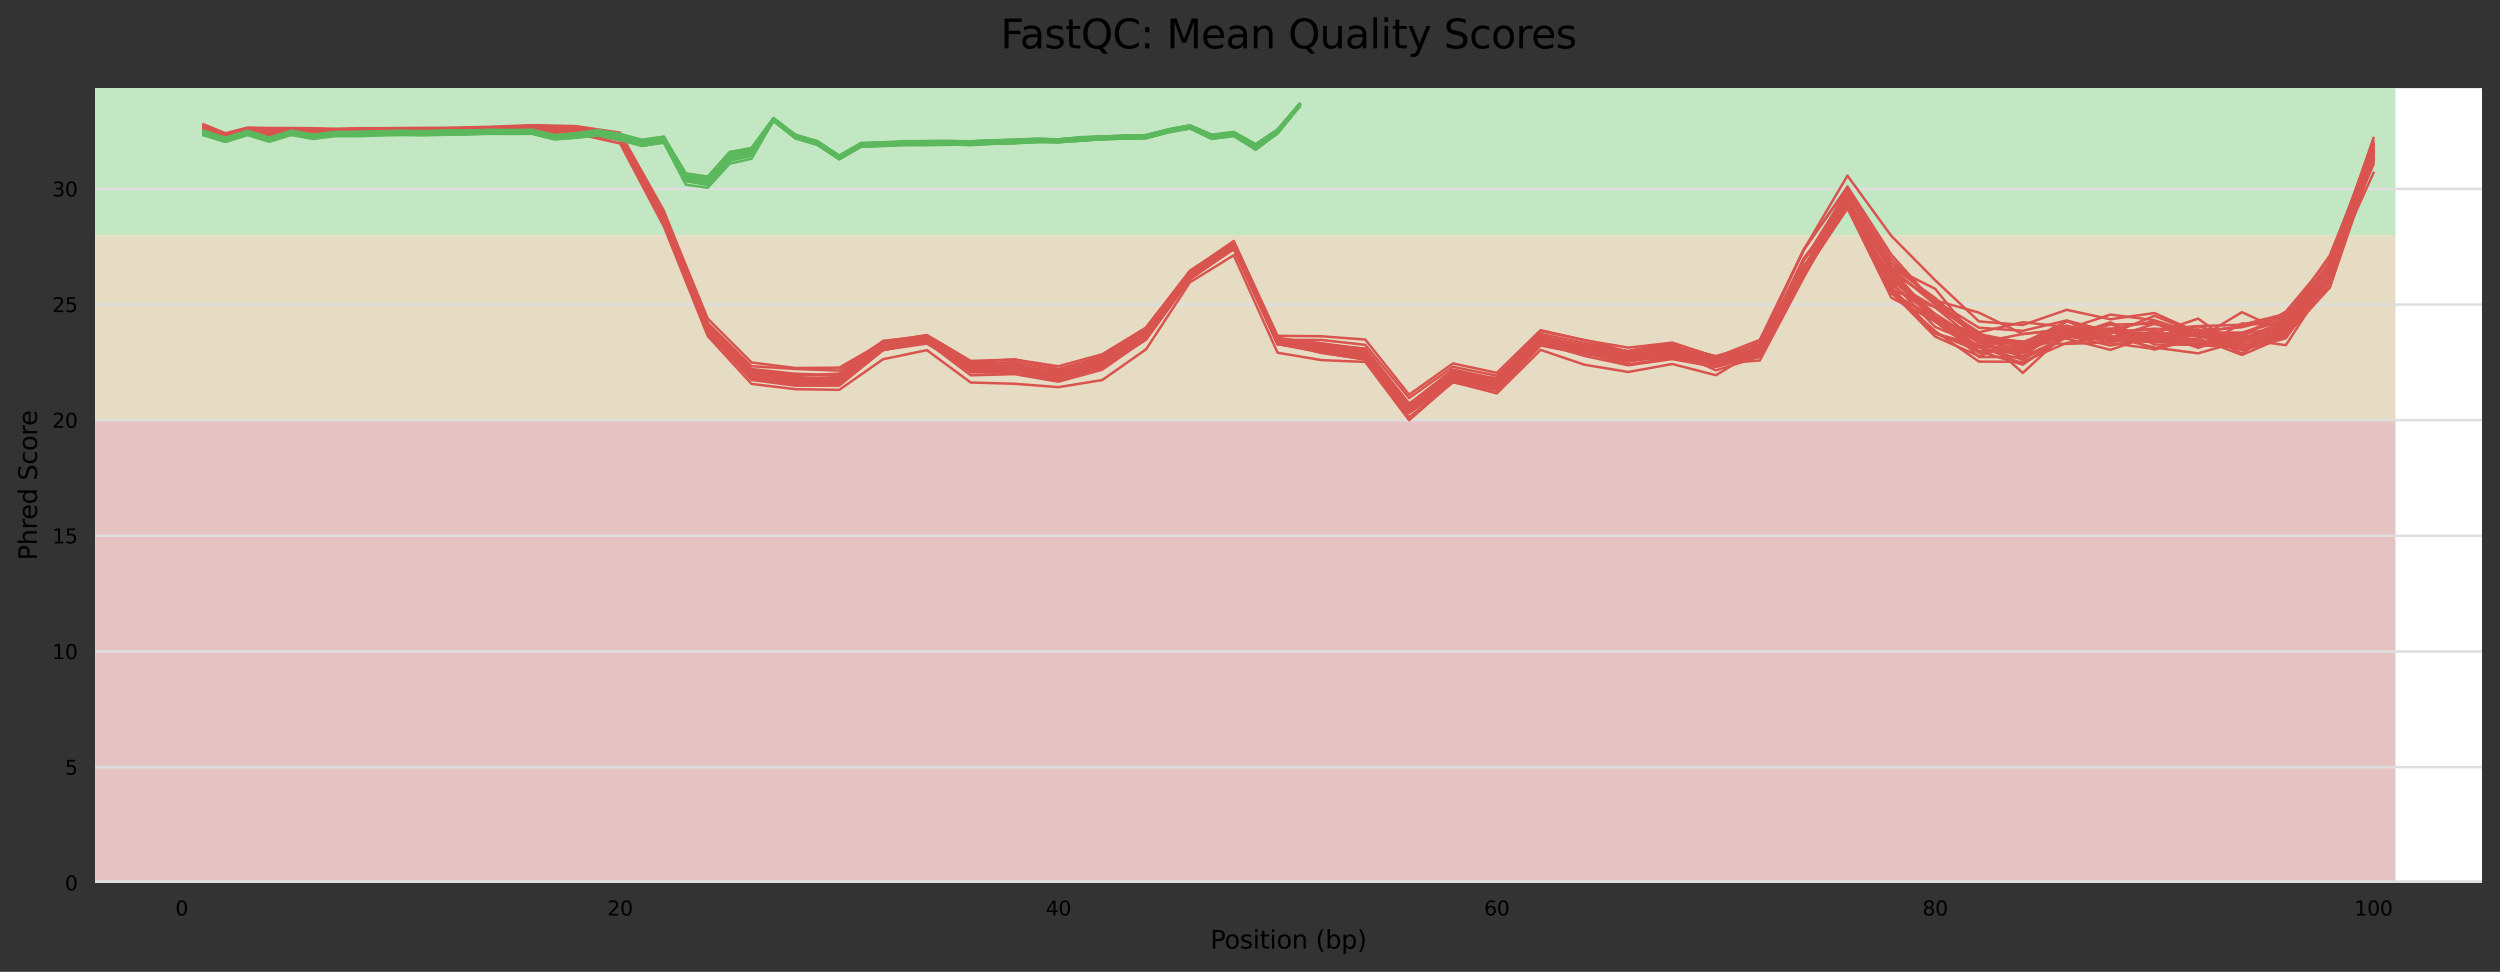<?xml version="1.0" encoding="utf-8" standalone="no"?>
<!DOCTYPE svg PUBLIC "-//W3C//DTD SVG 1.1//EN"
  "http://www.w3.org/Graphics/SVG/1.1/DTD/svg11.dtd">
<svg xmlns:xlink="http://www.w3.org/1999/xlink" width="1000.318pt" height="388.845pt" viewBox="0 0 1000.318 388.845" xmlns="http://www.w3.org/2000/svg" version="1.1">
 <rect x="0" y="0" width="1000.318" height="388.845" fill="#333333" stroke="none"/>
 <defs>
  <style type="text/css">*{stroke-linejoin: round; stroke-linecap: butt}</style>
 </defs>
 <g id="figure_1">
  <g id="axes_1">
   <g id="patch_1">
    <path d="M 38.058 353.224 
L 993.118 353.224 
L 993.118 35.256 
L 38.058 35.256 
z
" style="fill: #ffffff"/>
   </g>
   <g id="patch_2">
    <path d="M 38.058 94.081 
L 958.476 94.081 
L 958.476 -572.287 
L 38.058 -572.287 
z
" clip-path="url(#p63e38d13b0)" style="fill: #c3e6c3"/>
   </g>
   <g id="patch_3">
    <path d="M 38.058 168.122 
L 958.476 168.122 
L 958.476 94.081 
L 38.058 94.081 
z
" clip-path="url(#p63e38d13b0)" style="fill: #e6dcc3"/>
   </g>
   <g id="patch_4">
    <path d="M 38.058 353.224 
L 958.476 353.224 
L 958.476 168.122 
L 38.058 168.122 
z
" clip-path="url(#p63e38d13b0)" style="fill: #e6c3c3"/>
   </g>
   <g id="matplotlib.axis_1">
    <g id="xtick_1">
     <g id="text_1">
      <!-- 0 -->
      <g transform="translate(70.155 366.303) scale(0.08 -0.08)">
       <defs>
        <path id="DejaVuSans-30" d="M 2034 4250 
Q 1547 4250 1301 3770 
Q 1056 3291 1056 2328 
Q 1056 1369 1301 889 
Q 1547 409 2034 409 
Q 2525 409 2770 889 
Q 3016 1369 3016 2328 
Q 3016 3291 2770 3770 
Q 2525 4250 2034 4250 
z
M 2034 4750 
Q 2819 4750 3233 4129 
Q 3647 3509 3647 2328 
Q 3647 1150 3233 529 
Q 2819 -91 2034 -91 
Q 1250 -91 836 529 
Q 422 1150 422 2328 
Q 422 3509 836 4129 
Q 1250 4750 2034 4750 
z
" transform="scale(0.016)"/>
       </defs>
       <use xlink:href="#DejaVuSans-30"/>
      </g>
     </g>
    </g>
    <g id="xtick_2">
     <g id="text_2">
      <!-- 20 -->
      <g transform="translate(243.011 366.303) scale(0.08 -0.08)">
       <defs>
        <path id="DejaVuSans-32" d="M 1228 531 
L 3431 531 
L 3431 0 
L 469 0 
L 469 531 
Q 828 903 1448 1529 
Q 2069 2156 2228 2338 
Q 2531 2678 2651 2914 
Q 2772 3150 2772 3378 
Q 2772 3750 2511 3984 
Q 2250 4219 1831 4219 
Q 1534 4219 1204 4116 
Q 875 4013 500 3803 
L 500 4441 
Q 881 4594 1212 4672 
Q 1544 4750 1819 4750 
Q 2544 4750 2975 4387 
Q 3406 4025 3406 3419 
Q 3406 3131 3298 2873 
Q 3191 2616 2906 2266 
Q 2828 2175 2409 1742 
Q 1991 1309 1228 531 
z
" transform="scale(0.016)"/>
       </defs>
       <use xlink:href="#DejaVuSans-32"/>
       <use xlink:href="#DejaVuSans-30" x="63.623"/>
      </g>
     </g>
    </g>
    <g id="xtick_3">
     <g id="text_3">
      <!-- 40 -->
      <g transform="translate(418.412 366.303) scale(0.08 -0.08)">
       <defs>
        <path id="DejaVuSans-34" d="M 2419 4116 
L 825 1625 
L 2419 1625 
L 2419 4116 
z
M 2253 4666 
L 3047 4666 
L 3047 1625 
L 3713 1625 
L 3713 1100 
L 3047 1100 
L 3047 0 
L 2419 0 
L 2419 1100 
L 313 1100 
L 313 1709 
L 2253 4666 
z
" transform="scale(0.016)"/>
       </defs>
       <use xlink:href="#DejaVuSans-34"/>
       <use xlink:href="#DejaVuSans-30" x="63.623"/>
      </g>
     </g>
    </g>
    <g id="xtick_4">
     <g id="text_4">
      <!-- 60 -->
      <g transform="translate(593.814 366.303) scale(0.08 -0.08)">
       <defs>
        <path id="DejaVuSans-36" d="M 2113 2584 
Q 1688 2584 1439 2293 
Q 1191 2003 1191 1497 
Q 1191 994 1439 701 
Q 1688 409 2113 409 
Q 2538 409 2786 701 
Q 3034 994 3034 1497 
Q 3034 2003 2786 2293 
Q 2538 2584 2113 2584 
z
M 3366 4563 
L 3366 3988 
Q 3128 4100 2886 4159 
Q 2644 4219 2406 4219 
Q 1781 4219 1451 3797 
Q 1122 3375 1075 2522 
Q 1259 2794 1537 2939 
Q 1816 3084 2150 3084 
Q 2853 3084 3261 2657 
Q 3669 2231 3669 1497 
Q 3669 778 3244 343 
Q 2819 -91 2113 -91 
Q 1303 -91 875 529 
Q 447 1150 447 2328 
Q 447 3434 972 4092 
Q 1497 4750 2381 4750 
Q 2619 4750 2861 4703 
Q 3103 4656 3366 4563 
z
" transform="scale(0.016)"/>
       </defs>
       <use xlink:href="#DejaVuSans-36"/>
       <use xlink:href="#DejaVuSans-30" x="63.623"/>
      </g>
     </g>
    </g>
    <g id="xtick_5">
     <g id="text_5">
      <!-- 80 -->
      <g transform="translate(769.215 366.303) scale(0.08 -0.08)">
       <defs>
        <path id="DejaVuSans-38" d="M 2034 2216 
Q 1584 2216 1326 1975 
Q 1069 1734 1069 1313 
Q 1069 891 1326 650 
Q 1584 409 2034 409 
Q 2484 409 2743 651 
Q 3003 894 3003 1313 
Q 3003 1734 2745 1975 
Q 2488 2216 2034 2216 
z
M 1403 2484 
Q 997 2584 770 2862 
Q 544 3141 544 3541 
Q 544 4100 942 4425 
Q 1341 4750 2034 4750 
Q 2731 4750 3128 4425 
Q 3525 4100 3525 3541 
Q 3525 3141 3298 2862 
Q 3072 2584 2669 2484 
Q 3125 2378 3379 2068 
Q 3634 1759 3634 1313 
Q 3634 634 3220 271 
Q 2806 -91 2034 -91 
Q 1263 -91 848 271 
Q 434 634 434 1313 
Q 434 1759 690 2068 
Q 947 2378 1403 2484 
z
M 1172 3481 
Q 1172 3119 1398 2916 
Q 1625 2713 2034 2713 
Q 2441 2713 2670 2916 
Q 2900 3119 2900 3481 
Q 2900 3844 2670 4047 
Q 2441 4250 2034 4250 
Q 1625 4250 1398 4047 
Q 1172 3844 1172 3481 
z
" transform="scale(0.016)"/>
       </defs>
       <use xlink:href="#DejaVuSans-38"/>
       <use xlink:href="#DejaVuSans-30" x="63.623"/>
      </g>
     </g>
    </g>
    <g id="xtick_6">
     <g id="text_6">
      <!-- 100 -->
      <g transform="translate(942.071 366.303) scale(0.08 -0.08)">
       <defs>
        <path id="DejaVuSans-31" d="M 794 531 
L 1825 531 
L 1825 4091 
L 703 3866 
L 703 4441 
L 1819 4666 
L 2450 4666 
L 2450 531 
L 3481 531 
L 3481 0 
L 794 0 
L 794 531 
z
" transform="scale(0.016)"/>
       </defs>
       <use xlink:href="#DejaVuSans-31"/>
       <use xlink:href="#DejaVuSans-30" x="63.623"/>
       <use xlink:href="#DejaVuSans-30" x="127.246"/>
      </g>
     </g>
    </g>
    <g id="text_7">
     <!-- Position (bp) -->
     <g transform="translate(484.285 379.565) scale(0.1 -0.1)">
      <defs>
       <path id="DejaVuSans-50" d="M 1259 4147 
L 1259 2394 
L 2053 2394 
Q 2494 2394 2734 2622 
Q 2975 2850 2975 3272 
Q 2975 3691 2734 3919 
Q 2494 4147 2053 4147 
L 1259 4147 
z
M 628 4666 
L 2053 4666 
Q 2838 4666 3239 4311 
Q 3641 3956 3641 3272 
Q 3641 2581 3239 2228 
Q 2838 1875 2053 1875 
L 1259 1875 
L 1259 0 
L 628 0 
L 628 4666 
z
" transform="scale(0.016)"/>
       <path id="DejaVuSans-6f" d="M 1959 3097 
Q 1497 3097 1228 2736 
Q 959 2375 959 1747 
Q 959 1119 1226 758 
Q 1494 397 1959 397 
Q 2419 397 2687 759 
Q 2956 1122 2956 1747 
Q 2956 2369 2687 2733 
Q 2419 3097 1959 3097 
z
M 1959 3584 
Q 2709 3584 3137 3096 
Q 3566 2609 3566 1747 
Q 3566 888 3137 398 
Q 2709 -91 1959 -91 
Q 1206 -91 779 398 
Q 353 888 353 1747 
Q 353 2609 779 3096 
Q 1206 3584 1959 3584 
z
" transform="scale(0.016)"/>
       <path id="DejaVuSans-73" d="M 2834 3397 
L 2834 2853 
Q 2591 2978 2328 3040 
Q 2066 3103 1784 3103 
Q 1356 3103 1142 2972 
Q 928 2841 928 2578 
Q 928 2378 1081 2264 
Q 1234 2150 1697 2047 
L 1894 2003 
Q 2506 1872 2764 1633 
Q 3022 1394 3022 966 
Q 3022 478 2636 193 
Q 2250 -91 1575 -91 
Q 1294 -91 989 -36 
Q 684 19 347 128 
L 347 722 
Q 666 556 975 473 
Q 1284 391 1588 391 
Q 1994 391 2212 530 
Q 2431 669 2431 922 
Q 2431 1156 2273 1281 
Q 2116 1406 1581 1522 
L 1381 1569 
Q 847 1681 609 1914 
Q 372 2147 372 2553 
Q 372 3047 722 3315 
Q 1072 3584 1716 3584 
Q 2034 3584 2315 3537 
Q 2597 3491 2834 3397 
z
" transform="scale(0.016)"/>
       <path id="DejaVuSans-69" d="M 603 3500 
L 1178 3500 
L 1178 0 
L 603 0 
L 603 3500 
z
M 603 4863 
L 1178 4863 
L 1178 4134 
L 603 4134 
L 603 4863 
z
" transform="scale(0.016)"/>
       <path id="DejaVuSans-74" d="M 1172 4494 
L 1172 3500 
L 2356 3500 
L 2356 3053 
L 1172 3053 
L 1172 1153 
Q 1172 725 1289 603 
Q 1406 481 1766 481 
L 2356 481 
L 2356 0 
L 1766 0 
Q 1100 0 847 248 
Q 594 497 594 1153 
L 594 3053 
L 172 3053 
L 172 3500 
L 594 3500 
L 594 4494 
L 1172 4494 
z
" transform="scale(0.016)"/>
       <path id="DejaVuSans-6e" d="M 3513 2113 
L 3513 0 
L 2938 0 
L 2938 2094 
Q 2938 2591 2744 2837 
Q 2550 3084 2163 3084 
Q 1697 3084 1428 2787 
Q 1159 2491 1159 1978 
L 1159 0 
L 581 0 
L 581 3500 
L 1159 3500 
L 1159 2956 
Q 1366 3272 1645 3428 
Q 1925 3584 2291 3584 
Q 2894 3584 3203 3211 
Q 3513 2838 3513 2113 
z
" transform="scale(0.016)"/>
       <path id="DejaVuSans-20" transform="scale(0.016)"/>
       <path id="DejaVuSans-28" d="M 1984 4856 
Q 1566 4138 1362 3434 
Q 1159 2731 1159 2009 
Q 1159 1288 1364 580 
Q 1569 -128 1984 -844 
L 1484 -844 
Q 1016 -109 783 600 
Q 550 1309 550 2009 
Q 550 2706 781 3412 
Q 1013 4119 1484 4856 
L 1984 4856 
z
" transform="scale(0.016)"/>
       <path id="DejaVuSans-62" d="M 3116 1747 
Q 3116 2381 2855 2742 
Q 2594 3103 2138 3103 
Q 1681 3103 1420 2742 
Q 1159 2381 1159 1747 
Q 1159 1113 1420 752 
Q 1681 391 2138 391 
Q 2594 391 2855 752 
Q 3116 1113 3116 1747 
z
M 1159 2969 
Q 1341 3281 1617 3432 
Q 1894 3584 2278 3584 
Q 2916 3584 3314 3078 
Q 3713 2572 3713 1747 
Q 3713 922 3314 415 
Q 2916 -91 2278 -91 
Q 1894 -91 1617 61 
Q 1341 213 1159 525 
L 1159 0 
L 581 0 
L 581 4863 
L 1159 4863 
L 1159 2969 
z
" transform="scale(0.016)"/>
       <path id="DejaVuSans-70" d="M 1159 525 
L 1159 -1331 
L 581 -1331 
L 581 3500 
L 1159 3500 
L 1159 2969 
Q 1341 3281 1617 3432 
Q 1894 3584 2278 3584 
Q 2916 3584 3314 3078 
Q 3713 2572 3713 1747 
Q 3713 922 3314 415 
Q 2916 -91 2278 -91 
Q 1894 -91 1617 61 
Q 1341 213 1159 525 
z
M 3116 1747 
Q 3116 2381 2855 2742 
Q 2594 3103 2138 3103 
Q 1681 3103 1420 2742 
Q 1159 2381 1159 1747 
Q 1159 1113 1420 752 
Q 1681 391 2138 391 
Q 2594 391 2855 752 
Q 3116 1113 3116 1747 
z
" transform="scale(0.016)"/>
       <path id="DejaVuSans-29" d="M 513 4856 
L 1013 4856 
Q 1481 4119 1714 3412 
Q 1947 2706 1947 2009 
Q 1947 1309 1714 600 
Q 1481 -109 1013 -844 
L 513 -844 
Q 928 -128 1133 580 
Q 1338 1288 1338 2009 
Q 1338 2731 1133 3434 
Q 928 4138 513 4856 
z
" transform="scale(0.016)"/>
      </defs>
      <use xlink:href="#DejaVuSans-50"/>
      <use xlink:href="#DejaVuSans-6f" x="56.678"/>
      <use xlink:href="#DejaVuSans-73" x="117.859"/>
      <use xlink:href="#DejaVuSans-69" x="169.959"/>
      <use xlink:href="#DejaVuSans-74" x="197.742"/>
      <use xlink:href="#DejaVuSans-69" x="236.951"/>
      <use xlink:href="#DejaVuSans-6f" x="264.734"/>
      <use xlink:href="#DejaVuSans-6e" x="325.916"/>
      <use xlink:href="#DejaVuSans-20" x="389.295"/>
      <use xlink:href="#DejaVuSans-28" x="421.082"/>
      <use xlink:href="#DejaVuSans-62" x="460.096"/>
      <use xlink:href="#DejaVuSans-70" x="523.572"/>
      <use xlink:href="#DejaVuSans-29" x="587.049"/>
     </g>
    </g>
   </g>
   <g id="matplotlib.axis_2">
    <g id="ytick_1">
     <g id="line2d_1">
      <path d="M 38.058 353.224 
L 993.118 353.224 
" clip-path="url(#p63e38d13b0)" style="fill: none; stroke: #dedede; stroke-linecap: square"/>
     </g>
     <g id="text_8">
      <!-- 0 -->
      <g transform="translate(25.968 356.263) scale(0.08 -0.08)">
       <use xlink:href="#DejaVuSans-30"/>
      </g>
     </g>
    </g>
    <g id="ytick_2">
     <g id="line2d_2">
      <path d="M 38.058 306.948 
L 993.118 306.948 
" clip-path="url(#p63e38d13b0)" style="fill: none; stroke: #dedede; stroke-linecap: square"/>
     </g>
     <g id="text_9">
      <!-- 5 -->
      <g transform="translate(25.968 309.988) scale(0.08 -0.08)">
       <defs>
        <path id="DejaVuSans-35" d="M 691 4666 
L 3169 4666 
L 3169 4134 
L 1269 4134 
L 1269 2991 
Q 1406 3038 1543 3061 
Q 1681 3084 1819 3084 
Q 2600 3084 3056 2656 
Q 3513 2228 3513 1497 
Q 3513 744 3044 326 
Q 2575 -91 1722 -91 
Q 1428 -91 1123 -41 
Q 819 9 494 109 
L 494 744 
Q 775 591 1075 516 
Q 1375 441 1709 441 
Q 2250 441 2565 725 
Q 2881 1009 2881 1497 
Q 2881 1984 2565 2268 
Q 2250 2553 1709 2553 
Q 1456 2553 1204 2497 
Q 953 2441 691 2322 
L 691 4666 
z
" transform="scale(0.016)"/>
       </defs>
       <use xlink:href="#DejaVuSans-35"/>
      </g>
     </g>
    </g>
    <g id="ytick_3">
     <g id="line2d_3">
      <path d="M 38.058 260.673 
L 993.118 260.673 
" clip-path="url(#p63e38d13b0)" style="fill: none; stroke: #dedede; stroke-linecap: square"/>
     </g>
     <g id="text_10">
      <!-- 10 -->
      <g transform="translate(20.878 263.712) scale(0.08 -0.08)">
       <use xlink:href="#DejaVuSans-31"/>
       <use xlink:href="#DejaVuSans-30" x="63.623"/>
      </g>
     </g>
    </g>
    <g id="ytick_4">
     <g id="line2d_4">
      <path d="M 38.058 214.397 
L 993.118 214.397 
" clip-path="url(#p63e38d13b0)" style="fill: none; stroke: #dedede; stroke-linecap: square"/>
     </g>
     <g id="text_11">
      <!-- 15 -->
      <g transform="translate(20.878 217.437) scale(0.08 -0.08)">
       <use xlink:href="#DejaVuSans-31"/>
       <use xlink:href="#DejaVuSans-35" x="63.623"/>
      </g>
     </g>
    </g>
    <g id="ytick_5">
     <g id="line2d_5">
      <path d="M 38.058 168.122 
L 993.118 168.122 
" clip-path="url(#p63e38d13b0)" style="fill: none; stroke: #dedede; stroke-linecap: square"/>
     </g>
     <g id="text_12">
      <!-- 20 -->
      <g transform="translate(20.878 171.161) scale(0.08 -0.08)">
       <use xlink:href="#DejaVuSans-32"/>
       <use xlink:href="#DejaVuSans-30" x="63.623"/>
      </g>
     </g>
    </g>
    <g id="ytick_6">
     <g id="line2d_6">
      <path d="M 38.058 121.846 
L 993.118 121.846 
" clip-path="url(#p63e38d13b0)" style="fill: none; stroke: #dedede; stroke-linecap: square"/>
     </g>
     <g id="text_13">
      <!-- 25 -->
      <g transform="translate(20.878 124.886) scale(0.08 -0.08)">
       <use xlink:href="#DejaVuSans-32"/>
       <use xlink:href="#DejaVuSans-35" x="63.623"/>
      </g>
     </g>
    </g>
    <g id="ytick_7">
     <g id="line2d_7">
      <path d="M 38.058 75.571 
L 993.118 75.571 
" clip-path="url(#p63e38d13b0)" style="fill: none; stroke: #dedede; stroke-linecap: square"/>
     </g>
     <g id="text_14">
      <!-- 30 -->
      <g transform="translate(20.878 78.61) scale(0.08 -0.08)">
       <defs>
        <path id="DejaVuSans-33" d="M 2597 2516 
Q 3050 2419 3304 2112 
Q 3559 1806 3559 1356 
Q 3559 666 3084 287 
Q 2609 -91 1734 -91 
Q 1441 -91 1130 -33 
Q 819 25 488 141 
L 488 750 
Q 750 597 1062 519 
Q 1375 441 1716 441 
Q 2309 441 2620 675 
Q 2931 909 2931 1356 
Q 2931 1769 2642 2001 
Q 2353 2234 1838 2234 
L 1294 2234 
L 1294 2753 
L 1863 2753 
Q 2328 2753 2575 2939 
Q 2822 3125 2822 3475 
Q 2822 3834 2567 4026 
Q 2313 4219 1838 4219 
Q 1578 4219 1281 4162 
Q 984 4106 628 3988 
L 628 4550 
Q 988 4650 1302 4700 
Q 1616 4750 1894 4750 
Q 2613 4750 3031 4423 
Q 3450 4097 3450 3541 
Q 3450 3153 3228 2886 
Q 3006 2619 2597 2516 
z
" transform="scale(0.016)"/>
       </defs>
       <use xlink:href="#DejaVuSans-33"/>
       <use xlink:href="#DejaVuSans-30" x="63.623"/>
      </g>
     </g>
    </g>
    <g id="text_15">
     <!-- Phred Score -->
     <g transform="translate(14.798 224.209) rotate(-90) scale(0.1 -0.1)">
      <defs>
       <path id="DejaVuSans-68" d="M 3513 2113 
L 3513 0 
L 2938 0 
L 2938 2094 
Q 2938 2591 2744 2837 
Q 2550 3084 2163 3084 
Q 1697 3084 1428 2787 
Q 1159 2491 1159 1978 
L 1159 0 
L 581 0 
L 581 4863 
L 1159 4863 
L 1159 2956 
Q 1366 3272 1645 3428 
Q 1925 3584 2291 3584 
Q 2894 3584 3203 3211 
Q 3513 2838 3513 2113 
z
" transform="scale(0.016)"/>
       <path id="DejaVuSans-72" d="M 2631 2963 
Q 2534 3019 2420 3045 
Q 2306 3072 2169 3072 
Q 1681 3072 1420 2755 
Q 1159 2438 1159 1844 
L 1159 0 
L 581 0 
L 581 3500 
L 1159 3500 
L 1159 2956 
Q 1341 3275 1631 3429 
Q 1922 3584 2338 3584 
Q 2397 3584 2469 3576 
Q 2541 3569 2628 3553 
L 2631 2963 
z
" transform="scale(0.016)"/>
       <path id="DejaVuSans-65" d="M 3597 1894 
L 3597 1613 
L 953 1613 
Q 991 1019 1311 708 
Q 1631 397 2203 397 
Q 2534 397 2845 478 
Q 3156 559 3463 722 
L 3463 178 
Q 3153 47 2828 -22 
Q 2503 -91 2169 -91 
Q 1331 -91 842 396 
Q 353 884 353 1716 
Q 353 2575 817 3079 
Q 1281 3584 2069 3584 
Q 2775 3584 3186 3129 
Q 3597 2675 3597 1894 
z
M 3022 2063 
Q 3016 2534 2758 2815 
Q 2500 3097 2075 3097 
Q 1594 3097 1305 2825 
Q 1016 2553 972 2059 
L 3022 2063 
z
" transform="scale(0.016)"/>
       <path id="DejaVuSans-64" d="M 2906 2969 
L 2906 4863 
L 3481 4863 
L 3481 0 
L 2906 0 
L 2906 525 
Q 2725 213 2448 61 
Q 2172 -91 1784 -91 
Q 1150 -91 751 415 
Q 353 922 353 1747 
Q 353 2572 751 3078 
Q 1150 3584 1784 3584 
Q 2172 3584 2448 3432 
Q 2725 3281 2906 2969 
z
M 947 1747 
Q 947 1113 1208 752 
Q 1469 391 1925 391 
Q 2381 391 2643 752 
Q 2906 1113 2906 1747 
Q 2906 2381 2643 2742 
Q 2381 3103 1925 3103 
Q 1469 3103 1208 2742 
Q 947 2381 947 1747 
z
" transform="scale(0.016)"/>
       <path id="DejaVuSans-53" d="M 3425 4513 
L 3425 3897 
Q 3066 4069 2747 4153 
Q 2428 4238 2131 4238 
Q 1616 4238 1336 4038 
Q 1056 3838 1056 3469 
Q 1056 3159 1242 3001 
Q 1428 2844 1947 2747 
L 2328 2669 
Q 3034 2534 3370 2195 
Q 3706 1856 3706 1288 
Q 3706 609 3251 259 
Q 2797 -91 1919 -91 
Q 1588 -91 1214 -16 
Q 841 59 441 206 
L 441 856 
Q 825 641 1194 531 
Q 1563 422 1919 422 
Q 2459 422 2753 634 
Q 3047 847 3047 1241 
Q 3047 1584 2836 1778 
Q 2625 1972 2144 2069 
L 1759 2144 
Q 1053 2284 737 2584 
Q 422 2884 422 3419 
Q 422 4038 858 4394 
Q 1294 4750 2059 4750 
Q 2388 4750 2728 4690 
Q 3069 4631 3425 4513 
z
" transform="scale(0.016)"/>
       <path id="DejaVuSans-63" d="M 3122 3366 
L 3122 2828 
Q 2878 2963 2633 3030 
Q 2388 3097 2138 3097 
Q 1578 3097 1268 2742 
Q 959 2388 959 1747 
Q 959 1106 1268 751 
Q 1578 397 2138 397 
Q 2388 397 2633 464 
Q 2878 531 3122 666 
L 3122 134 
Q 2881 22 2623 -34 
Q 2366 -91 2075 -91 
Q 1284 -91 818 406 
Q 353 903 353 1747 
Q 353 2603 823 3093 
Q 1294 3584 2113 3584 
Q 2378 3584 2631 3529 
Q 2884 3475 3122 3366 
z
" transform="scale(0.016)"/>
      </defs>
      <use xlink:href="#DejaVuSans-50"/>
      <use xlink:href="#DejaVuSans-68" x="60.303"/>
      <use xlink:href="#DejaVuSans-72" x="123.682"/>
      <use xlink:href="#DejaVuSans-65" x="162.545"/>
      <use xlink:href="#DejaVuSans-64" x="224.068"/>
      <use xlink:href="#DejaVuSans-20" x="287.545"/>
      <use xlink:href="#DejaVuSans-53" x="319.332"/>
      <use xlink:href="#DejaVuSans-63" x="382.809"/>
      <use xlink:href="#DejaVuSans-6f" x="437.789"/>
      <use xlink:href="#DejaVuSans-72" x="498.971"/>
      <use xlink:href="#DejaVuSans-65" x="537.834"/>
     </g>
    </g>
   </g>
   <g id="line2d_8">
    <path d="M 81.47 52.605 
L 90.24 55.375 
L 99.01 52.596 
L 107.78 55.288 
L 116.55 52.48 
L 125.32 54.108 
L 134.09 53.045 
L 142.86 52.894 
L 151.63 52.655 
L 160.401 52.506 
L 169.171 52.567 
L 177.941 52.354 
L 186.711 52.315 
L 195.481 52.073 
L 204.251 52.181 
L 213.021 52.218 
L 221.791 54.443 
L 230.561 53.759 
L 239.331 52.634 
L 248.101 54.281 
L 256.871 56.709 
L 265.641 55.19 
L 274.411 71.065 
L 283.181 72.719 
L 291.951 62.105 
L 300.722 60.486 
L 309.492 47.853 
L 318.262 54.531 
L 327.032 56.457 
L 335.802 62.297 
L 344.572 57.157 
L 353.342 56.912 
L 362.112 56.475 
L 370.882 56.442 
L 379.652 56.437 
L 388.422 56.59 
L 397.192 56.19 
L 405.962 55.831 
L 414.732 55.483 
L 423.502 55.777 
L 432.273 55.238 
L 441.043 54.634 
L 449.813 54.29 
L 458.583 54.364 
L 467.353 52.237 
L 476.123 50.523 
L 484.893 54.736 
L 493.663 53.611 
L 502.433 59.236 
L 511.203 52.686 
L 519.973 42.299 
" clip-path="url(#p63e38d13b0)" style="fill: none; stroke: #5cb85c; stroke-linecap: square"/>
   </g>
   <g id="line2d_9">
    <path d="M 81.47 53.544 
L 90.24 56.236 
L 99.01 53.404 
L 107.78 56.106 
L 116.55 53.317 
L 125.32 54.956 
L 134.09 53.85 
L 142.86 53.74 
L 151.63 53.493 
L 160.401 53.345 
L 169.171 53.39 
L 177.941 53.196 
L 186.711 53.133 
L 195.481 52.904 
L 204.251 53.007 
L 213.021 53.054 
L 221.791 55.302 
L 230.561 54.604 
L 239.331 53.551 
L 248.101 55.349 
L 256.871 57.901 
L 265.641 56.444 
L 274.411 72.483 
L 283.181 73.993 
L 291.951 63.857 
L 300.722 62.032 
L 309.492 48.425 
L 318.262 55.338 
L 327.032 57.789 
L 335.802 63.407 
L 344.572 58.509 
L 353.342 58.304 
L 362.112 57.599 
L 370.882 57.919 
L 379.652 57.791 
L 388.422 57.576 
L 397.192 57.31 
L 405.962 56.929 
L 414.732 56.536 
L 423.502 56.9 
L 432.273 56.358 
L 441.043 55.65 
L 449.813 55.485 
L 458.583 55.341 
L 467.353 53.01 
L 476.123 51.411 
L 484.893 55.477 
L 493.663 54.404 
L 502.433 59.604 
L 511.203 53.241 
L 519.973 42.409 
" clip-path="url(#p63e38d13b0)" style="fill: none; stroke: #5cb85c; stroke-linecap: square"/>
   </g>
   <g id="line2d_10">
    <path d="M 81.47 53.391 
L 90.24 56.057 
L 99.01 53.228 
L 107.78 55.925 
L 116.55 53.132 
L 125.32 54.779 
L 134.09 53.679 
L 142.86 53.576 
L 151.63 53.322 
L 160.401 53.177 
L 169.171 53.247 
L 177.941 53.066 
L 186.711 53.036 
L 195.481 52.786 
L 204.251 52.882 
L 213.021 52.953 
L 221.791 55.164 
L 230.561 54.502 
L 239.331 53.474 
L 248.101 55.215 
L 256.871 57.707 
L 265.641 56.38 
L 274.411 72.291 
L 283.181 73.791 
L 291.951 63.738 
L 300.722 61.872 
L 309.492 48.435 
L 318.262 55.267 
L 327.032 57.525 
L 335.802 63.198 
L 344.572 58.249 
L 353.342 57.883 
L 362.112 57.646 
L 370.882 57.547 
L 379.652 57.301 
L 388.422 57.647 
L 397.192 57.171 
L 405.962 56.957 
L 414.732 56.826 
L 423.502 56.815 
L 432.273 56.315 
L 441.043 55.726 
L 449.813 55.453 
L 458.583 55.259 
L 467.353 52.989 
L 476.123 51.361 
L 484.893 55.599 
L 493.663 54.42 
L 502.433 59.919 
L 511.203 53.308 
L 519.973 42.576 
" clip-path="url(#p63e38d13b0)" style="fill: none; stroke: #5cb85c; stroke-linecap: square"/>
   </g>
   <g id="line2d_11">
    <path d="M 81.47 53.463 
L 90.24 56.103 
L 99.01 53.284 
L 107.78 56.041 
L 116.55 53.203 
L 125.32 54.827 
L 134.09 53.74 
L 142.86 53.607 
L 151.63 53.423 
L 160.401 53.233 
L 169.171 53.274 
L 177.941 53.098 
L 186.711 53.129 
L 195.481 52.938 
L 204.251 52.936 
L 213.021 52.957 
L 221.791 55.258 
L 230.561 54.538 
L 239.331 53.405 
L 248.101 55.2 
L 256.871 57.729 
L 265.641 55.948 
L 274.411 70.529 
L 283.181 71.931 
L 291.951 62.493 
L 300.722 60.759 
L 309.492 47.627 
L 318.262 54.67 
L 327.032 57.56 
L 335.802 63.447 
L 344.572 58.38 
L 353.342 58.036 
L 362.112 57.649 
L 370.882 57.564 
L 379.652 57.41 
L 388.422 57.625 
L 397.192 57.338 
L 405.962 57.188 
L 414.732 56.768 
L 423.502 56.599 
L 432.273 55.954 
L 441.043 55.65 
L 449.813 55.13 
L 458.583 55.221 
L 467.353 52.663 
L 476.123 50.984 
L 484.893 55.008 
L 493.663 54.006 
L 502.433 58.961 
L 511.203 52.773 
L 519.973 41.887 
" clip-path="url(#p63e38d13b0)" style="fill: none; stroke: #5cb85c; stroke-linecap: square"/>
   </g>
   <g id="line2d_12">
    <path d="M 81.47 53.465 
L 90.24 56.039 
L 99.01 53.245 
L 107.78 55.946 
L 116.55 53.141 
L 125.32 54.807 
L 134.09 53.642 
L 142.86 53.525 
L 151.63 53.394 
L 160.401 53.131 
L 169.171 53.227 
L 177.941 53.046 
L 186.711 53.086 
L 195.481 52.912 
L 204.251 52.887 
L 213.021 52.945 
L 221.791 55.21 
L 230.561 54.453 
L 239.331 53.359 
L 248.101 55.14 
L 256.871 57.582 
L 265.641 55.88 
L 274.411 70.445 
L 283.181 71.807 
L 291.951 62.389 
L 300.722 60.664 
L 309.492 47.645 
L 318.262 54.417 
L 327.032 57.445 
L 335.802 63.234 
L 344.572 58.029 
L 353.342 57.992 
L 362.112 57.71 
L 370.882 57.525 
L 379.652 57.433 
L 388.422 57.602 
L 397.192 57.195 
L 405.962 57.086 
L 414.732 56.764 
L 423.502 56.722 
L 432.273 56.093 
L 441.043 55.42 
L 449.813 55.051 
L 458.583 54.958 
L 467.353 52.732 
L 476.123 50.885 
L 484.893 55.198 
L 493.663 53.777 
L 502.433 59.044 
L 511.203 52.828 
L 519.973 41.88 
" clip-path="url(#p63e38d13b0)" style="fill: none; stroke: #5cb85c; stroke-linecap: square"/>
   </g>
   <g id="line2d_13">
    <path d="M 81.47 52.694 
L 90.24 55.308 
L 99.01 52.542 
L 107.78 55.277 
L 116.55 52.465 
L 125.32 54.094 
L 134.09 52.95 
L 142.86 52.82 
L 151.63 52.679 
L 160.401 52.491 
L 169.171 52.54 
L 177.941 52.343 
L 186.711 52.37 
L 195.481 52.201 
L 204.251 52.139 
L 213.021 52.23 
L 221.791 54.515 
L 230.561 53.756 
L 239.331 52.529 
L 248.101 54.209 
L 256.871 56.66 
L 265.641 54.904 
L 274.411 69.335 
L 283.181 70.702 
L 291.951 60.893 
L 300.722 59.301 
L 309.492 47.261 
L 318.262 53.967 
L 327.032 56.719 
L 335.802 62.397 
L 344.572 57.528 
L 353.342 57.028 
L 362.112 56.798 
L 370.882 56.846 
L 379.652 56.65 
L 388.422 56.737 
L 397.192 56.335 
L 405.962 56.281 
L 414.732 55.726 
L 423.502 55.906 
L 432.273 55.274 
L 441.043 54.657 
L 449.813 54.471 
L 458.583 54.262 
L 467.353 52.221 
L 476.123 50.333 
L 484.893 54.649 
L 493.663 53.225 
L 502.433 58.456 
L 511.203 52.184 
L 519.973 41.747 
" clip-path="url(#p63e38d13b0)" style="fill: none; stroke: #5cb85c; stroke-linecap: square"/>
   </g>
   <g id="line2d_14">
    <path d="M 81.47 52.662 
L 90.24 55.305 
L 99.01 52.448 
L 107.78 55.169 
L 116.55 52.383 
L 125.32 54.002 
L 134.09 52.886 
L 142.86 52.765 
L 151.63 52.516 
L 160.401 52.372 
L 169.171 52.432 
L 177.941 52.236 
L 186.711 52.209 
L 195.481 52.031 
L 204.251 52.097 
L 213.021 52.167 
L 221.791 54.441 
L 230.561 53.746 
L 239.331 52.567 
L 248.101 54.277 
L 256.871 56.652 
L 265.641 54.985 
L 274.411 69.856 
L 283.181 71.404 
L 291.951 61.422 
L 300.722 59.699 
L 309.492 47.765 
L 318.262 54.275 
L 327.032 56.646 
L 335.802 62.306 
L 344.572 57.327 
L 353.342 57.315 
L 362.112 56.716 
L 370.882 56.574 
L 379.652 56.46 
L 388.422 56.668 
L 397.192 56.164 
L 405.962 56.243 
L 414.732 55.758 
L 423.502 55.959 
L 432.273 55.317 
L 441.043 54.805 
L 449.813 54.624 
L 458.583 54.471 
L 467.353 52.41 
L 476.123 50.529 
L 484.893 54.882 
L 493.663 53.718 
L 502.433 59.369 
L 511.203 53.13 
L 519.973 42.474 
" clip-path="url(#p63e38d13b0)" style="fill: none; stroke: #5cb85c; stroke-linecap: square"/>
   </g>
   <g id="line2d_15">
    <path d="M 81.47 52.59 
L 90.24 55.259 
L 99.01 52.463 
L 107.78 55.195 
L 116.55 52.418 
L 125.32 54.034 
L 134.09 52.907 
L 142.86 52.751 
L 151.63 52.603 
L 160.401 52.453 
L 169.171 52.521 
L 177.941 52.344 
L 186.711 52.359 
L 195.481 52.119 
L 204.251 52.174 
L 213.021 52.21 
L 221.791 54.446 
L 230.561 53.729 
L 239.331 52.473 
L 248.101 54.131 
L 256.871 56.695 
L 265.641 55.108 
L 274.411 69.961 
L 283.181 71.718 
L 291.951 61.442 
L 300.722 59.555 
L 309.492 47.463 
L 318.262 54.371 
L 327.032 56.789 
L 335.802 62.762 
L 344.572 57.518 
L 353.342 57.413 
L 362.112 57.006 
L 370.882 56.963 
L 379.652 56.949 
L 388.422 57.159 
L 397.192 56.638 
L 405.962 56.662 
L 414.732 56.163 
L 423.502 56.264 
L 432.273 55.595 
L 441.043 54.857 
L 449.813 54.709 
L 458.583 54.552 
L 467.353 52.658 
L 476.123 50.663 
L 484.893 55.331 
L 493.663 54.079 
L 502.433 59.741 
L 511.203 52.742 
L 519.973 41.828 
" clip-path="url(#p63e38d13b0)" style="fill: none; stroke: #5cb85c; stroke-linecap: square"/>
   </g>
   <g id="line2d_16">
    <path d="M 81.47 54.037 
L 90.24 56.612 
L 99.01 53.817 
L 107.78 56.541 
L 116.55 53.739 
L 125.32 55.351 
L 134.09 54.232 
L 142.86 54.117 
L 151.63 53.922 
L 160.401 53.724 
L 169.171 53.813 
L 177.941 53.628 
L 186.711 53.673 
L 195.481 53.403 
L 204.251 53.411 
L 213.021 53.443 
L 221.791 55.73 
L 230.561 55.058 
L 239.331 53.99 
L 248.101 55.853 
L 256.871 58.351 
L 265.641 56.809 
L 274.411 72.277 
L 283.181 73.693 
L 291.951 64.073 
L 300.722 62.253 
L 309.492 48.004 
L 318.262 54.812 
L 327.032 57.574 
L 335.802 63.415 
L 344.572 58.363 
L 353.342 58.128 
L 362.112 57.657 
L 370.882 57.72 
L 379.652 57.474 
L 388.422 57.578 
L 397.192 57.199 
L 405.962 57.225 
L 414.732 56.612 
L 423.502 56.699 
L 432.273 56.153 
L 441.043 55.613 
L 449.813 55.147 
L 458.583 54.847 
L 467.353 52.722 
L 476.123 50.816 
L 484.893 54.82 
L 493.663 53.739 
L 502.433 58.673 
L 511.203 52.547 
L 519.973 41.815 
" clip-path="url(#p63e38d13b0)" style="fill: none; stroke: #5cb85c; stroke-linecap: square"/>
   </g>
   <g id="line2d_17">
    <path d="M 81.47 52.963 
L 90.24 55.552 
L 99.01 52.821 
L 107.78 55.559 
L 116.55 52.735 
L 125.32 54.374 
L 134.09 53.199 
L 142.86 53.087 
L 151.63 52.947 
L 160.401 52.703 
L 169.171 52.777 
L 177.941 52.618 
L 186.711 52.639 
L 195.481 52.402 
L 204.251 52.408 
L 213.021 52.435 
L 221.791 54.714 
L 230.561 54.032 
L 239.331 52.857 
L 248.101 54.565 
L 256.871 57.037 
L 265.641 55.452 
L 274.411 70.25 
L 283.181 71.641 
L 291.951 61.849 
L 300.722 60.03 
L 309.492 47.563 
L 318.262 54.53 
L 327.032 57.121 
L 335.802 63.013 
L 344.572 57.863 
L 353.342 57.593 
L 362.112 57.152 
L 370.882 57.077 
L 379.652 56.858 
L 388.422 57.155 
L 397.192 56.739 
L 405.962 56.55 
L 414.732 56.103 
L 423.502 56.348 
L 432.273 55.734 
L 441.043 55.181 
L 449.813 54.775 
L 458.583 54.581 
L 467.353 52.441 
L 476.123 50.438 
L 484.893 54.823 
L 493.663 53.585 
L 502.433 58.967 
L 511.203 52.41 
L 519.973 41.793 
" clip-path="url(#p63e38d13b0)" style="fill: none; stroke: #5cb85c; stroke-linecap: square"/>
   </g>
   <g id="line2d_18">
    <path d="M 81.47 53.134 
L 90.24 55.746 
L 99.01 52.957 
L 107.78 55.697 
L 116.55 52.913 
L 125.32 54.54 
L 134.09 53.377 
L 142.86 53.262 
L 151.63 53.121 
L 160.401 52.976 
L 169.171 52.994 
L 177.941 52.784 
L 186.711 52.847 
L 195.481 52.607 
L 204.251 52.613 
L 213.021 52.682 
L 221.791 54.924 
L 230.561 54.204 
L 239.331 53.05 
L 248.101 54.812 
L 256.871 57.322 
L 265.641 55.58 
L 274.411 70.469 
L 283.181 71.94 
L 291.951 61.997 
L 300.722 60.348 
L 309.492 47.504 
L 318.262 54.544 
L 327.032 57.063 
L 335.802 62.86 
L 344.572 57.747 
L 353.342 57.433 
L 362.112 57.17 
L 370.882 57.111 
L 379.652 56.823 
L 388.422 57.052 
L 397.192 56.79 
L 405.962 56.565 
L 414.732 56.124 
L 423.502 56.173 
L 432.273 55.517 
L 441.043 54.944 
L 449.813 54.647 
L 458.583 54.328 
L 467.353 52.276 
L 476.123 50.313 
L 484.893 54.555 
L 493.663 53.371 
L 502.433 58.461 
L 511.203 52.321 
L 519.973 41.769 
" clip-path="url(#p63e38d13b0)" style="fill: none; stroke: #5cb85c; stroke-linecap: square"/>
   </g>
   <g id="line2d_19">
    <path d="M 81.47 52.59 
L 90.24 55.175 
L 99.01 52.396 
L 107.78 55.15 
L 116.55 52.332 
L 125.32 53.944 
L 134.09 52.814 
L 142.86 52.694 
L 151.63 52.554 
L 160.401 52.341 
L 169.171 52.408 
L 177.941 52.183 
L 186.711 52.199 
L 195.481 51.988 
L 204.251 52 
L 213.021 52.09 
L 221.791 54.353 
L 230.561 53.663 
L 239.331 52.407 
L 248.101 54.124 
L 256.871 56.569 
L 265.641 54.93 
L 274.411 69.54 
L 283.181 70.719 
L 291.951 60.847 
L 300.722 59.196 
L 309.492 47.283 
L 318.262 53.865 
L 327.032 56.497 
L 335.802 62.43 
L 344.572 57.344 
L 353.342 57.15 
L 362.112 56.682 
L 370.882 56.458 
L 379.652 56.397 
L 388.422 56.494 
L 397.192 56.179 
L 405.962 56.025 
L 414.732 55.604 
L 423.502 55.771 
L 432.273 55.04 
L 441.043 54.723 
L 449.813 54.378 
L 458.583 54.351 
L 467.353 52.021 
L 476.123 50.336 
L 484.893 54.615 
L 493.663 53.293 
L 502.433 58.624 
L 511.203 52.361 
L 519.973 41.735 
" clip-path="url(#p63e38d13b0)" style="fill: none; stroke: #5cb85c; stroke-linecap: square"/>
   </g>
   <g id="line2d_20">
    <path d="M 81.47 52.977 
L 90.24 55.996 
L 99.01 53.941 
L 107.78 54.02 
L 116.55 54.001 
L 125.32 53.99 
L 134.09 54.18 
L 142.86 54.042 
L 151.63 53.969 
L 160.401 53.865 
L 177.941 53.71 
L 195.481 53.336 
L 213.021 52.722 
L 230.561 53.494 
L 248.101 57.403 
L 265.641 90.644 
L 283.181 134.458 
L 300.722 153.61 
L 318.262 155.72 
L 335.802 155.983 
L 353.342 143.729 
L 370.882 140.116 
L 388.422 153.06 
L 405.962 153.552 
L 423.502 154.906 
L 441.043 152.066 
L 458.583 139.744 
L 476.123 112.955 
L 493.663 102.138 
L 511.203 141.14 
L 528.743 144.087 
L 546.283 144.824 
L 563.823 168.119 
L 581.364 152.795 
L 598.904 157.408 
L 616.444 140 
L 633.984 145.944 
L 651.524 148.839 
L 669.064 145.644 
L 686.604 150.141 
L 704.145 139.418 
L 721.685 104.103 
L 739.225 81.874 
L 756.765 112.835 
L 774.305 130.802 
L 791.845 138.199 
L 809.385 141.077 
L 826.925 130.929 
L 844.466 136.145 
L 862.006 133.557 
L 879.546 133.28 
L 897.086 134.821 
L 914.626 124.681 
L 932.166 103.81 
L 949.706 56.569 
" clip-path="url(#p63e38d13b0)" style="fill: none; stroke: #d9534f; stroke-linecap: square"/>
   </g>
   <g id="line2d_21">
    <path d="M 81.47 51.102 
L 90.24 54.412 
L 99.01 52.22 
L 107.78 52.416 
L 116.55 52.379 
L 125.32 52.453 
L 134.09 52.639 
L 142.86 52.439 
L 151.63 52.405 
L 160.401 52.349 
L 177.941 52.212 
L 195.481 51.808 
L 213.021 51.212 
L 230.561 51.673 
L 248.101 54.597 
L 265.641 86.532 
L 283.181 130.856 
L 300.722 148.897 
L 318.262 151.069 
L 335.802 151.484 
L 353.342 138.829 
L 370.882 135.814 
L 388.422 148.162 
L 405.962 147.67 
L 423.502 150.738 
L 441.043 146.03 
L 458.583 134.401 
L 476.123 110.676 
L 493.663 98.11 
L 511.203 136.695 
L 528.743 138.495 
L 546.283 140.744 
L 563.823 163.347 
L 581.364 150.54 
L 598.904 153.74 
L 616.444 135.399 
L 633.984 139.772 
L 651.524 142.063 
L 669.064 137.901 
L 686.604 145.064 
L 704.145 141.692 
L 721.685 107.282 
L 739.225 77.446 
L 756.765 105.153 
L 774.305 120.356 
L 791.845 131.133 
L 809.385 132.347 
L 826.925 128.215 
L 844.466 132.934 
L 862.006 131.481 
L 879.546 133.147 
L 897.086 130.378 
L 914.626 127.127 
L 932.166 102.32 
L 949.706 58.703 
" clip-path="url(#p63e38d13b0)" style="fill: none; stroke: #d9534f; stroke-linecap: square"/>
   </g>
   <g id="line2d_22">
    <path d="M 81.47 52.169 
L 90.24 55.291 
L 99.01 53.064 
L 107.78 53.247 
L 116.55 53.221 
L 125.32 53.209 
L 134.09 53.423 
L 142.86 53.288 
L 151.63 53.25 
L 160.401 53.146 
L 177.941 53.012 
L 195.481 52.553 
L 213.021 51.97 
L 230.561 52.491 
L 248.101 55.547 
L 265.641 87.964 
L 283.181 131.355 
L 300.722 150.134 
L 318.262 152.894 
L 335.802 153 
L 353.342 139.673 
L 370.882 136.452 
L 388.422 148.83 
L 405.962 148.845 
L 423.502 151.954 
L 441.043 146.732 
L 458.583 134.998 
L 476.123 111.19 
L 493.663 98.629 
L 511.203 137.17 
L 528.743 138.786 
L 546.283 141.256 
L 563.823 163.394 
L 581.364 150.756 
L 598.904 154.952 
L 616.444 136.376 
L 633.984 139.875 
L 651.524 142.001 
L 669.064 139.214 
L 686.604 145.496 
L 704.145 144.237 
L 721.685 111.053 
L 739.225 79.84 
L 756.765 108.399 
L 774.305 128.738 
L 791.845 141.206 
L 809.385 139.73 
L 826.925 128.585 
L 844.466 132.471 
L 862.006 139.908 
L 879.546 135.329 
L 897.086 142.03 
L 914.626 134.446 
L 932.166 112.935 
L 949.706 59.967 
" clip-path="url(#p63e38d13b0)" style="fill: none; stroke: #d9534f; stroke-linecap: square"/>
   </g>
   <g id="line2d_23">
    <path d="M 81.47 51.861 
L 90.24 54.912 
L 99.01 52.881 
L 107.78 52.954 
L 116.55 52.956 
L 125.32 52.995 
L 134.09 53.166 
L 142.86 52.921 
L 151.63 52.974 
L 160.401 52.9 
L 177.941 52.806 
L 195.481 52.372 
L 213.021 51.764 
L 230.561 52.254 
L 248.101 55.123 
L 265.641 87.338 
L 283.181 130.737 
L 300.722 149.015 
L 318.262 151.808 
L 335.802 151.995 
L 353.342 138.443 
L 370.882 134.832 
L 388.422 147.394 
L 405.962 147.145 
L 423.502 150.476 
L 441.043 144.521 
L 458.583 132.51 
L 476.123 109.897 
L 493.663 97.768 
L 511.203 135.521 
L 528.743 137.945 
L 546.283 140.721 
L 563.823 162.288 
L 581.364 149.642 
L 598.904 152.55 
L 616.444 135.746 
L 633.984 139.266 
L 651.524 142.177 
L 669.064 138.691 
L 686.604 143.663 
L 704.145 140.725 
L 721.685 107.794 
L 739.225 76.852 
L 756.765 108.589 
L 774.305 120.665 
L 791.845 135.585 
L 809.385 140.787 
L 826.925 133.793 
L 844.466 129.609 
L 862.006 136.797 
L 879.546 131.984 
L 897.086 139.259 
L 914.626 128.467 
L 932.166 115.116 
L 949.706 61.596 
" clip-path="url(#p63e38d13b0)" style="fill: none; stroke: #d9534f; stroke-linecap: square"/>
   </g>
   <g id="line2d_24">
    <path d="M 81.47 50.216 
L 90.24 53.898 
L 99.01 51.694 
L 107.78 51.719 
L 116.55 51.8 
L 125.32 51.804 
L 134.09 51.925 
L 142.86 51.738 
L 151.63 51.811 
L 160.401 51.749 
L 177.941 51.652 
L 195.481 51.224 
L 213.021 50.527 
L 230.561 50.924 
L 248.101 53.526 
L 265.641 84.709 
L 283.181 127.497 
L 300.722 145.039 
L 318.262 147.252 
L 335.802 147.106 
L 353.342 137.011 
L 370.882 134.02 
L 388.422 144.419 
L 405.962 143.856 
L 423.502 146.568 
L 441.043 141.728 
L 458.583 131.078 
L 476.123 108.493 
L 493.663 96.424 
L 511.203 134.362 
L 528.743 134.549 
L 546.283 135.863 
L 563.823 157.919 
L 581.364 145.425 
L 598.904 149.191 
L 616.444 132.099 
L 633.984 136.093 
L 651.524 139.107 
L 669.064 137.104 
L 686.604 142.896 
L 704.145 135.983 
L 721.685 99.977 
L 739.225 70.297 
L 756.765 94.388 
L 774.305 112.126 
L 791.845 128.606 
L 809.385 130.044 
L 826.925 123.971 
L 844.466 127.747 
L 862.006 125.257 
L 879.546 133.049 
L 897.086 133.092 
L 914.626 127.692 
L 932.166 111.69 
L 949.706 58.343 
" clip-path="url(#p63e38d13b0)" style="fill: none; stroke: #d9534f; stroke-linecap: square"/>
   </g>
   <g id="line2d_25">
    <path d="M 81.47 51.633 
L 90.24 54.694 
L 99.01 52.629 
L 107.78 52.723 
L 116.55 52.775 
L 125.32 52.804 
L 134.09 53 
L 142.86 52.743 
L 151.63 52.831 
L 160.401 52.732 
L 177.941 52.661 
L 195.481 52.259 
L 213.021 51.695 
L 230.561 52.115 
L 248.101 54.932 
L 265.641 87.377 
L 283.181 131.033 
L 300.722 149.606 
L 318.262 151.776 
L 335.802 152.048 
L 353.342 138.105 
L 370.882 135.058 
L 388.422 147.375 
L 405.962 146.815 
L 423.502 150.62 
L 441.043 144.16 
L 458.583 132.355 
L 476.123 110.024 
L 493.663 97.688 
L 511.203 135.114 
L 528.743 137.797 
L 546.283 141.621 
L 563.823 163.857 
L 581.364 150.95 
L 598.904 153.457 
L 616.444 135.284 
L 633.984 139.975 
L 651.524 144.027 
L 669.064 141.637 
L 686.604 144.49 
L 704.145 139.951 
L 721.685 109.639 
L 739.225 80.118 
L 756.765 108.649 
L 774.305 127.193 
L 791.845 134.811 
L 809.385 138.55 
L 826.925 134.196 
L 844.466 129.892 
L 862.006 129.556 
L 879.546 132.128 
L 897.086 141.536 
L 914.626 128.987 
L 932.166 112.378 
L 949.706 62.87 
" clip-path="url(#p63e38d13b0)" style="fill: none; stroke: #d9534f; stroke-linecap: square"/>
   </g>
   <g id="line2d_26">
    <path d="M 81.47 51.634 
L 90.24 54.825 
L 99.01 52.689 
L 107.78 52.889 
L 116.55 52.834 
L 125.32 52.891 
L 134.09 53.11 
L 142.86 52.949 
L 151.63 52.897 
L 160.401 52.806 
L 177.941 52.678 
L 195.481 52.307 
L 213.021 51.648 
L 230.561 52.21 
L 248.101 55.171 
L 265.641 87.496 
L 283.181 131.61 
L 300.722 150.575 
L 318.262 152.311 
L 335.802 153.06 
L 353.342 139.173 
L 370.882 135.648 
L 388.422 148.094 
L 405.962 148.34 
L 423.502 151.724 
L 441.043 145.616 
L 458.583 133.893 
L 476.123 110.692 
L 493.663 98.559 
L 511.203 136.487 
L 528.743 138.887 
L 546.283 141.947 
L 563.823 163.769 
L 581.364 150.609 
L 598.904 154.33 
L 616.444 136.346 
L 633.984 141.133 
L 651.524 144.446 
L 669.064 142.753 
L 686.604 145.584 
L 704.145 139.136 
L 721.685 107.5 
L 739.225 77.376 
L 756.765 107.523 
L 774.305 121.852 
L 791.845 134.886 
L 809.385 137.482 
L 826.925 132.605 
L 844.466 131.566 
L 862.006 128.583 
L 879.546 139.188 
L 897.086 133.613 
L 914.626 125.973 
L 932.166 106.541 
L 949.706 65.73 
" clip-path="url(#p63e38d13b0)" style="fill: none; stroke: #d9534f; stroke-linecap: square"/>
   </g>
   <g id="line2d_27">
    <path d="M 81.47 51.097 
L 90.24 54.192 
L 99.01 52.106 
L 107.78 52.232 
L 116.55 52.273 
L 125.32 52.298 
L 134.09 52.52 
L 142.86 52.327 
L 151.63 52.337 
L 160.401 52.246 
L 177.941 52.137 
L 195.481 51.779 
L 213.021 51.209 
L 230.561 51.637 
L 248.101 54.499 
L 265.641 87.404 
L 283.181 131.74 
L 300.722 149.767 
L 318.262 152.131 
L 335.802 151.279 
L 353.342 138.192 
L 370.882 135.672 
L 388.422 146.153 
L 405.962 146.302 
L 423.502 150.209 
L 441.043 144.317 
L 458.583 133.078 
L 476.123 109.741 
L 493.663 97.149 
L 511.203 136.91 
L 528.743 141.237 
L 546.283 143.694 
L 563.823 163.612 
L 581.364 150.114 
L 598.904 154.166 
L 616.444 135.697 
L 633.984 139.555 
L 651.524 141.578 
L 669.064 138.382 
L 686.604 143.509 
L 704.145 139.471 
L 721.685 107.789 
L 739.225 81.606 
L 756.765 114.978 
L 774.305 133.45 
L 791.845 138.274 
L 809.385 145.622 
L 826.925 134.802 
L 844.466 135.662 
L 862.006 133.221 
L 879.546 134.206 
L 897.086 140.126 
L 914.626 135.366 
L 932.166 110.084 
L 949.706 60.763 
" clip-path="url(#p63e38d13b0)" style="fill: none; stroke: #d9534f; stroke-linecap: square"/>
   </g>
   <g id="line2d_28">
    <path d="M 81.47 51.491 
L 90.24 54.603 
L 99.01 52.506 
L 107.78 52.656 
L 116.55 52.624 
L 125.32 52.667 
L 134.09 52.871 
L 142.86 52.66 
L 151.63 52.631 
L 160.401 52.565 
L 177.941 52.434 
L 195.481 52.06 
L 213.021 51.456 
L 230.561 51.963 
L 248.101 54.943 
L 265.641 87.411 
L 283.181 131.945 
L 300.722 151.079 
L 318.262 153.452 
L 335.802 153.159 
L 353.342 139.012 
L 370.882 135.507 
L 388.422 148.605 
L 405.962 148.626 
L 423.502 152.123 
L 441.043 146.06 
L 458.583 133.802 
L 476.123 110.348 
L 493.663 98.558 
L 511.203 137.242 
L 528.743 139.969 
L 546.283 141.965 
L 563.823 164.073 
L 581.364 151.123 
L 598.904 154.791 
L 616.444 136.931 
L 633.984 140.665 
L 651.524 143.676 
L 669.064 140.312 
L 686.604 145.583 
L 704.145 142.073 
L 721.685 109.224 
L 739.225 83.177 
L 756.765 117.37 
L 774.305 126.88 
L 791.845 140.536 
L 809.385 138.626 
L 826.925 132.72 
L 844.466 137.262 
L 862.006 139.627 
L 879.546 133.162 
L 897.086 135.351 
L 914.626 133.916 
L 932.166 109.424 
L 949.706 63.518 
" clip-path="url(#p63e38d13b0)" style="fill: none; stroke: #d9534f; stroke-linecap: square"/>
   </g>
   <g id="line2d_29">
    <path d="M 81.47 51.904 
L 90.24 54.985 
L 99.01 52.865 
L 107.78 53.018 
L 116.55 53.036 
L 125.32 53.064 
L 134.09 53.197 
L 142.86 52.975 
L 151.63 52.989 
L 160.401 52.905 
L 177.941 52.739 
L 195.481 52.376 
L 213.021 51.846 
L 230.561 52.293 
L 248.101 55.262 
L 265.641 87.147 
L 283.181 130.359 
L 300.722 148.575 
L 318.262 151.369 
L 335.802 151.664 
L 353.342 138.451 
L 370.882 135.248 
L 388.422 147.703 
L 405.962 147.397 
L 423.502 150.678 
L 441.043 144.801 
L 458.583 133.252 
L 476.123 110.546 
L 493.663 97.742 
L 511.203 135.678 
L 528.743 137.695 
L 546.283 139.604 
L 563.823 161.942 
L 581.364 149.157 
L 598.904 153.122 
L 616.444 135.371 
L 633.984 138.907 
L 651.524 140.674 
L 669.064 137.886 
L 686.604 144.052 
L 704.145 142.827 
L 721.685 110.286 
L 739.225 81.914 
L 756.765 111.71 
L 774.305 127.353 
L 791.845 138.583 
L 809.385 139.274 
L 826.925 132.62 
L 844.466 135.262 
L 862.006 129.575 
L 879.546 134.418 
L 897.086 135.361 
L 914.626 131.096 
L 932.166 107.713 
L 949.706 63.231 
" clip-path="url(#p63e38d13b0)" style="fill: none; stroke: #d9534f; stroke-linecap: square"/>
   </g>
   <g id="line2d_30">
    <path d="M 81.47 51.767 
L 90.24 54.767 
L 99.01 52.627 
L 107.78 52.775 
L 116.55 52.869 
L 125.32 52.9 
L 134.09 53.055 
L 142.86 52.893 
L 151.63 52.887 
L 160.401 52.801 
L 177.941 52.696 
L 195.481 52.346 
L 213.021 51.771 
L 230.561 52.251 
L 248.101 55.387 
L 265.641 87.698 
L 283.181 131.697 
L 300.722 149.659 
L 318.262 152.099 
L 335.802 152.02 
L 353.342 139.153 
L 370.882 136.081 
L 388.422 146.629 
L 405.962 146.94 
L 423.502 150.323 
L 441.043 144.574 
L 458.583 133.824 
L 476.123 109.884 
L 493.663 98.233 
L 511.203 136.224 
L 528.743 138.591 
L 546.283 141.53 
L 563.823 163.254 
L 581.364 151.131 
L 598.904 155.014 
L 616.444 136.873 
L 633.984 140.661 
L 651.524 142.704 
L 669.064 139.327 
L 686.604 142.448 
L 704.145 137.816 
L 721.685 107.091 
L 739.225 81.336 
L 756.765 110.961 
L 774.305 125.559 
L 791.845 136.91 
L 809.385 142.507 
L 826.925 130.357 
L 844.466 136.327 
L 862.006 135.274 
L 879.546 131.735 
L 897.086 137.432 
L 914.626 129.458 
L 932.166 114.679 
L 949.706 59.865 
" clip-path="url(#p63e38d13b0)" style="fill: none; stroke: #d9534f; stroke-linecap: square"/>
   </g>
   <g id="line2d_31">
    <path d="M 81.47 51.301 
L 90.24 54.3 
L 99.01 52.245 
L 107.78 52.464 
L 116.55 52.426 
L 125.32 52.461 
L 134.09 52.61 
L 142.86 52.432 
L 151.63 52.484 
L 160.401 52.396 
L 177.941 52.247 
L 195.481 51.964 
L 213.021 51.453 
L 230.561 51.871 
L 248.101 54.703 
L 265.641 86.761 
L 283.181 130.923 
L 300.722 149.664 
L 318.262 151.864 
L 335.802 151.677 
L 353.342 137.041 
L 370.882 134.314 
L 388.422 146.232 
L 405.962 145.827 
L 423.502 150.26 
L 441.043 143.489 
L 458.583 131.301 
L 476.123 108.868 
L 493.663 96.789 
L 511.203 136.149 
L 528.743 137.972 
L 546.283 141.245 
L 563.823 162.265 
L 581.364 150.509 
L 598.904 151.203 
L 616.444 132.54 
L 633.984 136.074 
L 651.524 140.695 
L 669.064 138.609 
L 686.604 145.525 
L 704.145 139.406 
L 721.685 103.347 
L 739.225 80.769 
L 756.765 115.882 
L 774.305 122.956 
L 791.845 133.638 
L 809.385 137.234 
L 826.925 128.612 
L 844.466 132.746 
L 862.006 136.609 
L 879.546 136.595 
L 897.086 138.221 
L 914.626 134.806 
L 932.166 105.181 
L 949.706 60.89 
" clip-path="url(#p63e38d13b0)" style="fill: none; stroke: #d9534f; stroke-linecap: square"/>
   </g>
   <g id="line2d_32">
    <path d="M 81.47 50.81 
L 90.24 53.889 
L 99.01 51.779 
L 107.78 51.929 
L 116.55 51.907 
L 125.32 52.007 
L 134.09 52.171 
L 142.86 52.014 
L 151.63 51.967 
L 160.401 51.907 
L 177.941 51.862 
L 195.481 51.449 
L 213.021 50.804 
L 230.561 51.295 
L 248.101 54.04 
L 265.641 85.912 
L 283.181 130.648 
L 300.722 149.173 
L 318.262 151.473 
L 335.802 150.98 
L 353.342 138.361 
L 370.882 135.656 
L 388.422 146.419 
L 405.962 146.098 
L 423.502 149.163 
L 441.043 143.904 
L 458.583 132.302 
L 476.123 109.283 
L 493.663 96.841 
L 511.203 136.521 
L 528.743 139.993 
L 546.283 143.12 
L 563.823 163.743 
L 581.364 149.389 
L 598.904 152.752 
L 616.444 135.114 
L 633.984 140.23 
L 651.524 141.24 
L 669.064 138.453 
L 686.604 142.742 
L 704.145 139.496 
L 721.685 107.428 
L 739.225 78.328 
L 756.765 117.171 
L 774.305 127.797 
L 791.845 133.633 
L 809.385 149.207 
L 826.925 132.968 
L 844.466 133.56 
L 862.006 126.388 
L 879.546 133.331 
L 897.086 136.085 
L 914.626 129.865 
L 932.166 107.871 
L 949.706 69.188 
" clip-path="url(#p63e38d13b0)" style="fill: none; stroke: #d9534f; stroke-linecap: square"/>
   </g>
   <g id="line2d_33">
    <path d="M 81.47 51.996 
L 90.24 55.069 
L 99.01 53.02 
L 107.78 53.177 
L 116.55 53.154 
L 125.32 53.116 
L 134.09 53.332 
L 142.86 53.192 
L 151.63 53.058 
L 160.401 53.039 
L 177.941 52.893 
L 195.481 52.516 
L 213.021 51.932 
L 230.561 52.476 
L 248.101 55.688 
L 265.641 88.279 
L 283.181 131.802 
L 300.722 150.575 
L 318.262 152.926 
L 335.802 153.142 
L 353.342 140.063 
L 370.882 136.618 
L 388.422 148.939 
L 405.962 149.186 
L 423.502 151.613 
L 441.043 147.215 
L 458.583 135.923 
L 476.123 111.753 
L 493.663 99.099 
L 511.203 137.452 
L 528.743 139.947 
L 546.283 142.035 
L 563.823 164.433 
L 581.364 150.33 
L 598.904 154.477 
L 616.444 136.599 
L 633.984 141.167 
L 651.524 143.589 
L 669.064 140.65 
L 686.604 145.305 
L 704.145 141.138 
L 721.685 107.516 
L 739.225 82.308 
L 756.765 116.864 
L 774.305 128.233 
L 791.845 136.842 
L 809.385 136.881 
L 826.925 131.349 
L 844.466 132.654 
L 862.006 133.405 
L 879.546 127.481 
L 897.086 140.138 
L 914.626 131.432 
L 932.166 112.468 
L 949.706 61.445 
" clip-path="url(#p63e38d13b0)" style="fill: none; stroke: #d9534f; stroke-linecap: square"/>
   </g>
   <g id="line2d_34">
    <path d="M 81.47 50.03 
L 90.24 53.673 
L 99.01 51.387 
L 107.78 51.549 
L 116.55 51.519 
L 125.32 51.556 
L 134.09 51.798 
L 142.86 51.664 
L 151.63 51.601 
L 160.401 51.543 
L 177.941 51.438 
L 195.481 50.987 
L 213.021 50.328 
L 230.561 50.843 
L 248.101 53.62 
L 265.641 85.435 
L 283.181 129.67 
L 300.722 147.661 
L 318.262 149.54 
L 335.802 150.13 
L 353.342 139.359 
L 370.882 136.719 
L 388.422 146.611 
L 405.962 146.395 
L 423.502 149.143 
L 441.043 145.636 
L 458.583 134.693 
L 476.123 110.988 
L 493.663 98.482 
L 511.203 136.872 
L 528.743 137.791 
L 546.283 139.495 
L 563.823 161.623 
L 581.364 147.877 
L 598.904 151.559 
L 616.444 134.911 
L 633.984 138.812 
L 651.524 142.59 
L 669.064 140.11 
L 686.604 146.3 
L 704.145 138.205 
L 721.685 99.818 
L 739.225 75.337 
L 756.765 106.736 
L 774.305 119.222 
L 791.845 135.33 
L 809.385 140.157 
L 826.925 131.623 
L 844.466 132.398 
L 862.006 134.833 
L 879.546 130.512 
L 897.086 135.737 
L 914.626 128.19 
L 932.166 107.741 
L 949.706 64.226 
" clip-path="url(#p63e38d13b0)" style="fill: none; stroke: #d9534f; stroke-linecap: square"/>
   </g>
   <g id="line2d_35">
    <path d="M 81.47 51.929 
L 90.24 54.901 
L 99.01 52.843 
L 107.78 53.057 
L 116.55 52.93 
L 125.32 53.01 
L 134.09 53.209 
L 142.86 53.053 
L 151.63 53.061 
L 160.401 53.005 
L 177.941 52.894 
L 195.481 52.446 
L 213.021 51.842 
L 230.561 52.437 
L 248.101 55.638 
L 265.641 88.291 
L 283.181 133.416 
L 300.722 152.014 
L 318.262 154.327 
L 335.802 154.319 
L 353.342 140.111 
L 370.882 136.873 
L 388.422 150.181 
L 405.962 149.703 
L 423.502 152.733 
L 441.043 147.916 
L 458.583 135.599 
L 476.123 111.572 
L 493.663 99.701 
L 511.203 137.69 
L 528.743 141.021 
L 546.283 143.976 
L 563.823 166.974 
L 581.364 152.954 
L 598.904 155.999 
L 616.444 137.324 
L 633.984 142.412 
L 651.524 146.161 
L 669.064 143.683 
L 686.604 146.88 
L 704.145 142.083 
L 721.685 109.643 
L 739.225 83.327 
L 756.765 119.098 
L 774.305 128.641 
L 791.845 140.521 
L 809.385 141.295 
L 826.925 131.882 
L 844.466 134.594 
L 862.006 136.489 
L 879.546 133.811 
L 897.086 135.548 
L 914.626 132.107 
L 932.166 111.619 
L 949.706 60.415 
" clip-path="url(#p63e38d13b0)" style="fill: none; stroke: #d9534f; stroke-linecap: square"/>
   </g>
   <g id="line2d_36">
    <path d="M 81.47 52.204 
L 90.24 55.106 
L 99.01 52.992 
L 107.78 53.211 
L 116.55 53.195 
L 125.32 53.289 
L 134.09 53.493 
L 142.86 53.249 
L 151.63 53.222 
L 160.401 53.104 
L 177.941 53.041 
L 195.481 52.752 
L 213.021 52.226 
L 230.561 52.789 
L 248.101 55.926 
L 265.641 88.329 
L 283.181 132.557 
L 300.722 151.12 
L 318.262 153.583 
L 335.802 153.181 
L 353.342 138.727 
L 370.882 135.602 
L 388.422 148.043 
L 405.962 148.141 
L 423.502 152.202 
L 441.043 145.692 
L 458.583 133.118 
L 476.123 110.577 
L 493.663 98.773 
L 511.203 136.362 
L 528.743 139.78 
L 546.283 143.059 
L 563.823 164.838 
L 581.364 152.281 
L 598.904 155.389 
L 616.444 136.884 
L 633.984 141.054 
L 651.524 143.418 
L 669.064 141.613 
L 686.604 144.423 
L 704.145 139.731 
L 721.685 109.752 
L 739.225 81.878 
L 756.765 115.123 
L 774.305 133.412 
L 791.845 139.086 
L 809.385 143.866 
L 826.925 134.32 
L 844.466 138.273 
L 862.006 134.904 
L 879.546 134.029 
L 897.086 138.259 
L 914.626 132.854 
L 932.166 108.072 
L 949.706 58.875 
" clip-path="url(#p63e38d13b0)" style="fill: none; stroke: #d9534f; stroke-linecap: square"/>
   </g>
   <g id="line2d_37">
    <path d="M 81.47 52.308 
L 90.24 55.11 
L 99.01 53.002 
L 107.78 53.148 
L 116.55 53.214 
L 125.32 53.235 
L 134.09 53.42 
L 142.86 53.235 
L 151.63 53.16 
L 160.401 53.085 
L 177.941 52.992 
L 195.481 52.672 
L 213.021 52.156 
L 230.561 52.662 
L 248.101 55.732 
L 265.641 88.007 
L 283.181 131.938 
L 300.722 150.22 
L 318.262 153.419 
L 335.802 152.621 
L 353.342 137.982 
L 370.882 134.996 
L 388.422 147.517 
L 405.962 147.65 
L 423.502 151.596 
L 441.043 144.556 
L 458.583 132.128 
L 476.123 109.895 
L 493.663 98.254 
L 511.203 136.476 
L 528.743 139.644 
L 546.283 142.629 
L 563.823 163.614 
L 581.364 151.871 
L 598.904 155.367 
L 616.444 136.785 
L 633.984 140.179 
L 651.524 143.427 
L 669.064 140.554 
L 686.604 144.267 
L 704.145 141.031 
L 721.685 110.475 
L 739.225 80.409 
L 756.765 113.932 
L 774.305 126.841 
L 791.845 142.874 
L 809.385 142.814 
L 826.925 134.688 
L 844.466 128.968 
L 862.006 137.857 
L 879.546 137.984 
L 897.086 135.681 
L 914.626 138.109 
L 932.166 111.098 
L 949.706 59.585 
" clip-path="url(#p63e38d13b0)" style="fill: none; stroke: #d9534f; stroke-linecap: square"/>
   </g>
   <g id="line2d_38">
    <path d="M 81.47 51.405 
L 90.24 54.363 
L 99.01 52.193 
L 107.78 52.322 
L 116.55 52.378 
L 125.32 52.402 
L 134.09 52.571 
L 142.86 52.404 
L 151.63 52.321 
L 160.401 52.243 
L 177.941 52.106 
L 195.481 51.812 
L 213.021 51.236 
L 230.561 51.753 
L 248.101 54.652 
L 265.641 86.306 
L 283.181 131.428 
L 300.722 148.928 
L 318.262 151.784 
L 335.802 151.455 
L 353.342 137.714 
L 370.882 134.695 
L 388.422 147.562 
L 405.962 147.004 
L 423.502 150.519 
L 441.043 144.234 
L 458.583 131.842 
L 476.123 109.789 
L 493.663 98.885 
L 511.203 136.462 
L 528.743 138.401 
L 546.283 141.984 
L 563.823 163.351 
L 581.364 150.225 
L 598.904 153.5 
L 616.444 136.61 
L 633.984 140.301 
L 651.524 144.338 
L 669.064 141.943 
L 686.604 145.558 
L 704.145 138.859 
L 721.685 106.913 
L 739.225 79.959 
L 756.765 112.495 
L 774.305 122.946 
L 791.845 137.338 
L 809.385 137.434 
L 826.925 135.48 
L 844.466 139.988 
L 862.006 133.901 
L 879.546 138.098 
L 897.086 139.165 
L 914.626 132.921 
L 932.166 109.119 
L 949.706 64.896 
" clip-path="url(#p63e38d13b0)" style="fill: none; stroke: #d9534f; stroke-linecap: square"/>
   </g>
   <g id="line2d_39">
    <path d="M 81.47 51.43 
L 90.24 54.272 
L 99.01 52.099 
L 107.78 52.288 
L 116.55 52.282 
L 125.32 52.359 
L 134.09 52.558 
L 142.86 52.331 
L 151.63 52.276 
L 160.401 52.223 
L 177.941 52.142 
L 195.481 51.831 
L 213.021 51.205 
L 230.561 51.644 
L 248.101 54.423 
L 265.641 86.074 
L 283.181 130.644 
L 300.722 148.704 
L 318.262 150.425 
L 335.802 149.473 
L 353.342 136.921 
L 370.882 134.723 
L 388.422 145.549 
L 405.962 144.86 
L 423.502 148.352 
L 441.043 142.62 
L 458.583 131.098 
L 476.123 108.3 
L 493.663 97.009 
L 511.203 135.881 
L 528.743 139.965 
L 546.283 142.109 
L 563.823 162.514 
L 581.364 148.596 
L 598.904 152.407 
L 616.444 134.376 
L 633.984 138.782 
L 651.524 141.709 
L 669.064 137.812 
L 686.604 142.636 
L 704.145 139.076 
L 721.685 107.715 
L 739.225 75.652 
L 756.765 108.713 
L 774.305 120.17 
L 791.845 125.105 
L 809.385 133.669 
L 826.925 131.617 
L 844.466 125.879 
L 862.006 128.112 
L 879.546 133.755 
L 897.086 133.542 
L 914.626 130.897 
L 932.166 105.805 
L 949.706 63.482 
" clip-path="url(#p63e38d13b0)" style="fill: none; stroke: #d9534f; stroke-linecap: square"/>
   </g>
   <g id="line2d_40">
    <path d="M 81.47 52.009 
L 90.24 54.891 
L 99.01 52.708 
L 107.78 52.841 
L 116.55 52.844 
L 125.32 52.955 
L 134.09 53.145 
L 142.86 52.974 
L 151.63 52.925 
L 160.401 52.875 
L 177.941 52.816 
L 195.481 52.378 
L 213.021 51.783 
L 230.561 52.341 
L 248.101 55.457 
L 265.641 88.11 
L 283.181 132.81 
L 300.722 151.145 
L 318.262 153.29 
L 335.802 153.181 
L 353.342 139.988 
L 370.882 137.48 
L 388.422 148.047 
L 405.962 147.795 
L 423.502 151.677 
L 441.043 146.23 
L 458.583 134.682 
L 476.123 110.365 
L 493.663 98.985 
L 511.203 137.627 
L 528.743 140.543 
L 546.283 143.448 
L 563.823 164.872 
L 581.364 152.895 
L 598.904 157.118 
L 616.444 138.257 
L 633.984 141.667 
L 651.524 143.738 
L 669.064 139.976 
L 686.604 144.185 
L 704.145 139.87 
L 721.685 107.405 
L 739.225 76.113 
L 756.765 106.801 
L 774.305 115.559 
L 791.845 137.076 
L 809.385 133.639 
L 826.925 131.758 
L 844.466 132.859 
L 862.006 131.789 
L 879.546 130.493 
L 897.086 129.931 
L 914.626 125.561 
L 932.166 107.109 
L 949.706 60.842 
" clip-path="url(#p63e38d13b0)" style="fill: none; stroke: #d9534f; stroke-linecap: square"/>
   </g>
   <g id="line2d_41">
    <path d="M 81.47 51.542 
L 90.24 54.519 
L 99.01 52.43 
L 107.78 52.584 
L 116.55 52.567 
L 125.32 52.63 
L 134.09 52.81 
L 142.86 52.659 
L 151.63 52.648 
L 160.401 52.555 
L 177.941 52.448 
L 195.481 52.133 
L 213.021 51.59 
L 230.561 52.086 
L 248.101 55.093 
L 265.641 87.93 
L 283.181 132.943 
L 300.722 151.783 
L 318.262 153.717 
L 335.802 153.507 
L 353.342 138.728 
L 370.882 136.202 
L 388.422 148.255 
L 405.962 148.06 
L 423.502 152.288 
L 441.043 145.647 
L 458.583 132.956 
L 476.123 109.877 
L 493.663 98.067 
L 511.203 137.665 
L 528.743 140.226 
L 546.283 142.57 
L 563.823 165.197 
L 581.364 152.633 
L 598.904 154.492 
L 616.444 134.804 
L 633.984 138.025 
L 651.524 141.81 
L 669.064 140.269 
L 686.604 148.18 
L 704.145 142.704 
L 721.685 104.423 
L 739.225 76.305 
L 756.765 103.563 
L 774.305 121.533 
L 791.845 132.953 
L 809.385 128.93 
L 826.925 130.841 
L 844.466 131.558 
L 862.006 134.916 
L 879.546 132.403 
L 897.086 130.939 
L 914.626 126.388 
L 932.166 105.367 
L 949.706 60.823 
" clip-path="url(#p63e38d13b0)" style="fill: none; stroke: #d9534f; stroke-linecap: square"/>
   </g>
   <g id="line2d_42">
    <path d="M 81.47 52.388 
L 90.24 55.306 
L 99.01 53.206 
L 107.78 53.394 
L 116.55 53.386 
L 125.32 53.424 
L 134.09 53.665 
L 142.86 53.501 
L 151.63 53.497 
L 160.401 53.384 
L 177.941 53.31 
L 195.481 52.924 
L 213.021 52.33 
L 230.561 52.955 
L 248.101 56.202 
L 265.641 88.841 
L 283.181 132.734 
L 300.722 150.859 
L 318.262 153.708 
L 335.802 153.446 
L 353.342 138.864 
L 370.882 135.732 
L 388.422 147.916 
L 405.962 148.374 
L 423.502 152.186 
L 441.043 145.903 
L 458.583 133.959 
L 476.123 110.676 
L 493.663 98.439 
L 511.203 136.524 
L 528.743 140.39 
L 546.283 143.167 
L 563.823 165.215 
L 581.364 152.147 
L 598.904 155.276 
L 616.444 136.486 
L 633.984 140.973 
L 651.524 142.973 
L 669.064 140.592 
L 686.604 144.12 
L 704.145 139.658 
L 721.685 108.59 
L 739.225 75.39 
L 756.765 107.615 
L 774.305 127.609 
L 791.845 134.115 
L 809.385 136.948 
L 826.925 130.293 
L 844.466 135.084 
L 862.006 136.656 
L 879.546 137.512 
L 897.086 133.131 
L 914.626 128.084 
L 932.166 106.189 
L 949.706 61.932 
" clip-path="url(#p63e38d13b0)" style="fill: none; stroke: #d9534f; stroke-linecap: square"/>
   </g>
   <g id="line2d_43">
    <path d="M 81.47 52.245 
L 90.24 55.127 
L 99.01 53.115 
L 107.78 53.294 
L 116.55 53.271 
L 125.32 53.356 
L 134.09 53.528 
L 142.86 53.386 
L 151.63 53.296 
L 160.401 53.237 
L 177.941 53.139 
L 195.481 52.765 
L 213.021 52.202 
L 230.561 52.747 
L 248.101 55.863 
L 265.641 88.454 
L 283.181 133.054 
L 300.722 151.327 
L 318.262 153.962 
L 335.802 153.28 
L 353.342 138.856 
L 370.882 135.533 
L 388.422 148.025 
L 405.962 148.262 
L 423.502 152.377 
L 441.043 145.59 
L 458.583 133.219 
L 476.123 110.551 
L 493.663 98.191 
L 511.203 136.722 
L 528.743 140.007 
L 546.283 142.893 
L 563.823 164.509 
L 581.364 152.155 
L 598.904 155.496 
L 616.444 136.82 
L 633.984 141.092 
L 651.524 144.722 
L 669.064 141.123 
L 686.604 145.064 
L 704.145 141.412 
L 721.685 110.267 
L 739.225 76.444 
L 756.765 109.689 
L 774.305 126.844 
L 791.845 136.261 
L 809.385 142.969 
L 826.925 128.359 
L 844.466 136.475 
L 862.006 136.821 
L 879.546 135.449 
L 897.086 124.906 
L 914.626 133.061 
L 932.166 107.685 
L 949.706 57.589 
" clip-path="url(#p63e38d13b0)" style="fill: none; stroke: #d9534f; stroke-linecap: square"/>
   </g>
   <g id="line2d_44">
    <path d="M 81.47 49.739 
L 90.24 53.331 
L 99.01 51.047 
L 107.78 51.215 
L 116.55 51.216 
L 125.32 51.305 
L 134.09 51.515 
L 142.86 51.295 
L 151.63 51.298 
L 160.401 51.209 
L 177.941 51.122 
L 195.481 50.76 
L 213.021 50.068 
L 230.561 50.472 
L 248.101 53.084 
L 265.641 84.389 
L 283.181 129.272 
L 300.722 146.538 
L 318.262 147.639 
L 335.802 148.289 
L 353.342 136.489 
L 370.882 134.237 
L 388.422 144.898 
L 405.962 143.78 
L 423.502 147.64 
L 441.043 142.708 
L 458.583 131.397 
L 476.123 109.46 
L 493.663 97.785 
L 511.203 135.993 
L 528.743 136.031 
L 546.283 137.98 
L 563.823 159.268 
L 581.364 146.764 
L 598.904 150.334 
L 616.444 133.625 
L 633.984 137.187 
L 651.524 140.716 
L 669.064 138.712 
L 686.604 144.962 
L 704.145 136.664 
L 721.685 100.175 
L 739.225 74.649 
L 756.765 101.882 
L 774.305 121.596 
L 791.845 135.206 
L 809.385 136.655 
L 826.925 134.28 
L 844.466 134.732 
L 862.006 133.565 
L 879.546 139.108 
L 897.086 129.398 
L 914.626 130.329 
L 932.166 105.409 
L 949.706 63.967 
" clip-path="url(#p63e38d13b0)" style="fill: none; stroke: #d9534f; stroke-linecap: square"/>
   </g>
   <g id="line2d_45">
    <path d="M 81.47 51.538 
L 90.24 54.395 
L 99.01 52.283 
L 107.78 52.428 
L 116.55 52.437 
L 125.32 52.528 
L 134.09 52.702 
L 142.86 52.508 
L 151.63 52.473 
L 160.401 52.391 
L 177.941 52.312 
L 195.481 51.976 
L 213.021 51.415 
L 230.561 51.905 
L 248.101 54.856 
L 265.641 87.386 
L 283.181 133.111 
L 300.722 151.383 
L 318.262 152.867 
L 335.802 152.915 
L 353.342 138.171 
L 370.882 135.25 
L 388.422 148.577 
L 405.962 147.725 
L 423.502 151.566 
L 441.043 145.105 
L 458.583 132.859 
L 476.123 110.697 
L 493.663 98.984 
L 511.203 136.521 
L 528.743 139.42 
L 546.283 143.085 
L 563.823 165.259 
L 581.364 152.705 
L 598.904 154.405 
L 616.444 136.838 
L 633.984 141.059 
L 651.524 145.756 
L 669.064 143.25 
L 686.604 146.374 
L 704.145 141.077 
L 721.685 110.317 
L 739.225 81.113 
L 756.765 117.215 
L 774.305 133.256 
L 791.845 140.554 
L 809.385 145.901 
L 826.925 133.699 
L 844.466 134.715 
L 862.006 139.038 
L 879.546 141.385 
L 897.086 136.343 
L 914.626 135.038 
L 932.166 109.549 
L 949.706 57.865 
" clip-path="url(#p63e38d13b0)" style="fill: none; stroke: #d9534f; stroke-linecap: square"/>
   </g>
   <g id="line2d_46">
    <path d="M 81.47 52.1 
L 90.24 55.014 
L 99.01 52.918 
L 107.78 53.063 
L 116.55 53.027 
L 125.32 53.069 
L 134.09 53.216 
L 142.86 53.038 
L 151.63 53.006 
L 160.401 52.898 
L 177.941 52.781 
L 195.481 52.442 
L 213.021 51.867 
L 230.561 52.442 
L 248.101 55.652 
L 265.641 88.174 
L 283.181 132.449 
L 300.722 150.326 
L 318.262 152.306 
L 335.802 152.309 
L 353.342 138.75 
L 370.882 135.491 
L 388.422 148.722 
L 405.962 148.691 
L 423.502 151.74 
L 441.043 146.252 
L 458.583 134.24 
L 476.123 110.973 
L 493.663 99.594 
L 511.203 137.721 
L 528.743 139.82 
L 546.283 141.859 
L 563.823 164.133 
L 581.364 150.967 
L 598.904 155.575 
L 616.444 136.68 
L 633.984 141.252 
L 651.524 144.4 
L 669.064 141.949 
L 686.604 145.856 
L 704.145 139.525 
L 721.685 106.646 
L 739.225 82.483 
L 756.765 116.849 
L 774.305 132.46 
L 791.845 144.688 
L 809.385 144.748 
L 826.925 137.203 
L 844.466 134.845 
L 862.006 135.575 
L 879.546 134.252 
L 897.086 134.379 
L 914.626 134.582 
L 932.166 105.892 
L 949.706 55.21 
" clip-path="url(#p63e38d13b0)" style="fill: none; stroke: #d9534f; stroke-linecap: square"/>
   </g>
   <g id="line2d_47">
    <path d="M 81.47 50.797 
L 90.24 53.973 
L 99.01 51.823 
L 107.78 51.908 
L 116.55 51.995 
L 125.32 52.068 
L 134.09 52.182 
L 142.86 52.032 
L 151.63 51.907 
L 160.401 51.84 
L 177.941 51.769 
L 195.481 51.453 
L 213.021 50.909 
L 230.561 51.297 
L 248.101 54.045 
L 265.641 85.829 
L 283.181 130.654 
L 300.722 148.331 
L 318.262 149.87 
L 335.802 150.325 
L 353.342 136.413 
L 370.882 134.602 
L 388.422 146.553 
L 405.962 145.705 
L 423.502 149.501 
L 441.043 143.404 
L 458.583 131.732 
L 476.123 110.243 
L 493.663 97.979 
L 511.203 135.484 
L 528.743 137.323 
L 546.283 139.752 
L 563.823 161.482 
L 581.364 149.488 
L 598.904 152.206 
L 616.444 134.67 
L 633.984 138.455 
L 651.524 140.425 
L 669.064 137.183 
L 686.604 142.822 
L 704.145 140.588 
L 721.685 107.066 
L 739.225 80.884 
L 756.765 116.838 
L 774.305 134.686 
L 791.845 142.465 
L 809.385 137 
L 826.925 137.615 
L 844.466 136.974 
L 862.006 132.362 
L 879.546 136.596 
L 897.086 139.183 
L 914.626 134.428 
L 932.166 115.075 
L 949.706 63.764 
" clip-path="url(#p63e38d13b0)" style="fill: none; stroke: #d9534f; stroke-linecap: square"/>
   </g>
   <g id="line2d_48">
    <path d="M 81.47 52.454 
L 90.24 55.156 
L 99.01 52.343 
L 107.78 55.041 
L 116.55 52.295 
L 125.32 53.902 
L 134.09 52.85 
L 142.86 52.79 
L 151.63 52.536 
L 160.401 52.402 
L 169.171 52.531 
L 177.941 52.342 
L 186.711 52.224 
L 195.481 51.944 
L 204.251 52.012 
L 213.021 51.928 
L 221.791 54.013 
L 230.561 53.269 
L 239.331 52.06 
L 248.101 53.559 
L 256.871 55.899 
L 265.641 54.669 
L 274.411 70.644 
L 283.181 72.104 
L 291.951 61.844 
L 300.722 60.112 
L 309.492 47.617 
L 318.262 54.231 
L 327.032 56.664 
L 335.802 62.722 
L 344.572 57.53 
L 353.342 57.426 
L 362.112 57.085 
L 370.882 56.897 
L 379.652 56.891 
L 388.422 56.876 
L 397.192 56.513 
L 405.962 56.359 
L 414.732 55.647 
L 423.502 55.764 
L 432.273 54.865 
L 441.043 54.573 
L 449.813 54.296 
L 458.583 54.097 
L 467.353 51.966 
L 476.123 50.211 
L 484.893 54.31 
L 493.663 53.006 
L 502.433 58.189 
L 511.203 52.04 
L 519.973 41.583 
" clip-path="url(#p63e38d13b0)" style="fill: none; stroke: #5cb85c; stroke-linecap: square"/>
   </g>
   <g id="line2d_49">
    <path d="M 81.47 54.08 
L 90.24 56.805 
L 99.01 54.036 
L 107.78 56.726 
L 116.55 54.01 
L 125.32 55.602 
L 134.09 54.489 
L 142.86 54.496 
L 151.63 54.218 
L 160.401 54.041 
L 169.171 54.179 
L 177.941 53.956 
L 186.711 53.82 
L 195.481 53.563 
L 204.251 53.603 
L 213.021 53.55 
L 221.791 55.617 
L 230.561 54.97 
L 239.331 53.972 
L 248.101 55.711 
L 256.871 58.22 
L 265.641 57.125 
L 274.411 73.911 
L 283.181 75.136 
L 291.951 65.502 
L 300.722 63.506 
L 309.492 48.247 
L 318.262 55.138 
L 327.032 57.731 
L 335.802 63.485 
L 344.572 58.572 
L 353.342 58.319 
L 362.112 57.74 
L 370.882 57.842 
L 379.652 57.768 
L 388.422 57.952 
L 397.192 57.369 
L 405.962 57.251 
L 414.732 56.775 
L 423.502 56.643 
L 432.273 55.953 
L 441.043 55.404 
L 449.813 55.137 
L 458.583 54.7 
L 467.353 52.393 
L 476.123 50.712 
L 484.893 54.302 
L 493.663 53.181 
L 502.433 58.167 
L 511.203 52.163 
L 519.973 41.654 
" clip-path="url(#p63e38d13b0)" style="fill: none; stroke: #5cb85c; stroke-linecap: square"/>
   </g>
   <g id="line2d_50">
    <path d="M 81.47 52.901 
L 90.24 55.659 
L 99.01 52.852 
L 107.78 55.528 
L 116.55 52.824 
L 125.32 54.403 
L 134.09 53.33 
L 142.86 53.283 
L 151.63 53.032 
L 160.401 52.889 
L 169.171 53.007 
L 177.941 52.796 
L 186.711 52.667 
L 195.481 52.412 
L 204.251 52.452 
L 213.021 52.41 
L 221.791 54.489 
L 230.561 53.76 
L 239.331 52.65 
L 248.101 54.278 
L 256.871 56.709 
L 265.641 55.406 
L 274.411 71.84 
L 283.181 73.105 
L 291.951 62.869 
L 300.722 61.187 
L 309.492 47.744 
L 318.262 54.631 
L 327.032 57.086 
L 335.802 62.703 
L 344.572 57.846 
L 353.342 57.532 
L 362.112 57.089 
L 370.882 57.255 
L 379.652 57.094 
L 388.422 57.103 
L 397.192 56.818 
L 405.962 56.481 
L 414.732 55.94 
L 423.502 55.938 
L 432.273 55.261 
L 441.043 54.973 
L 449.813 54.519 
L 458.583 53.996 
L 467.353 52.019 
L 476.123 50.371 
L 484.893 54.024 
L 493.663 53.058 
L 502.433 57.856 
L 511.203 51.859 
L 519.973 41.602 
" clip-path="url(#p63e38d13b0)" style="fill: none; stroke: #5cb85c; stroke-linecap: square"/>
   </g>
   <g id="line2d_51">
    <path d="M 81.47 54.034 
L 90.24 56.68 
L 99.01 53.872 
L 107.78 56.537 
L 116.55 53.73 
L 125.32 55.366 
L 134.09 54.269 
L 142.86 54.169 
L 151.63 53.904 
L 160.401 53.735 
L 169.171 53.783 
L 177.941 53.633 
L 186.711 53.605 
L 195.481 53.407 
L 204.251 53.479 
L 213.021 53.505 
L 221.791 55.773 
L 230.561 55.137 
L 239.331 54.235 
L 248.101 56.078 
L 256.871 58.411 
L 265.641 56.995 
L 274.411 72.297 
L 283.181 73.681 
L 291.951 64.397 
L 300.722 62.256 
L 309.492 48.254 
L 318.262 55.197 
L 327.032 57.602 
L 335.802 63.24 
L 344.572 58.388 
L 353.342 57.973 
L 362.112 57.547 
L 370.882 57.591 
L 379.652 57.335 
L 388.422 57.671 
L 397.192 57.256 
L 405.962 57.02 
L 414.732 56.628 
L 423.502 57.009 
L 432.273 56.191 
L 441.043 55.595 
L 449.813 55.498 
L 458.583 55.127 
L 467.353 52.918 
L 476.123 51.024 
L 484.893 55.208 
L 493.663 54.111 
L 502.433 59.718 
L 511.203 53.273 
L 519.973 42.562 
" clip-path="url(#p63e38d13b0)" style="fill: none; stroke: #5cb85c; stroke-linecap: square"/>
   </g>
   <g id="line2d_52">
    <path d="M 81.47 52.98 
L 90.24 55.641 
L 99.01 52.8 
L 107.78 55.475 
L 116.55 52.747 
L 125.32 54.38 
L 134.09 53.2 
L 142.86 53.166 
L 151.63 52.902 
L 160.401 52.713 
L 169.171 52.747 
L 177.941 52.608 
L 186.711 52.581 
L 195.481 52.408 
L 204.251 52.448 
L 213.021 52.518 
L 221.791 54.726 
L 230.561 54.09 
L 239.331 53.002 
L 248.101 54.77 
L 256.871 57.124 
L 265.641 55.601 
L 274.411 70.682 
L 283.181 72.097 
L 291.951 62.38 
L 300.722 60.496 
L 309.492 47.847 
L 318.262 54.608 
L 327.032 57.012 
L 335.802 62.747 
L 344.572 57.866 
L 353.342 57.469 
L 362.112 57.198 
L 370.882 56.946 
L 379.652 57.038 
L 388.422 56.964 
L 397.192 56.607 
L 405.962 56.515 
L 414.732 56.097 
L 423.502 56.333 
L 432.273 55.573 
L 441.043 55.263 
L 449.813 54.961 
L 458.583 54.572 
L 467.353 52.694 
L 476.123 50.848 
L 484.893 54.978 
L 493.663 54.008 
L 502.433 59.434 
L 511.203 53.01 
L 519.973 42.45 
" clip-path="url(#p63e38d13b0)" style="fill: none; stroke: #5cb85c; stroke-linecap: square"/>
   </g>
   <g id="line2d_53">
    <path d="M 81.47 53.15 
L 90.24 55.764 
L 99.01 52.955 
L 107.78 55.686 
L 116.55 52.87 
L 125.32 54.492 
L 134.09 53.414 
L 142.86 53.309 
L 151.63 53.076 
L 160.401 52.91 
L 169.171 52.946 
L 177.941 52.777 
L 186.711 52.786 
L 195.481 52.605 
L 204.251 52.663 
L 213.021 52.762 
L 221.791 54.963 
L 230.561 54.349 
L 239.331 53.281 
L 248.101 55.098 
L 256.871 57.413 
L 265.641 55.931 
L 274.411 71.137 
L 283.181 72.483 
L 291.951 62.85 
L 300.722 60.903 
L 309.492 48.009 
L 318.262 54.916 
L 327.032 57.13 
L 335.802 62.86 
L 344.572 57.743 
L 353.342 57.556 
L 362.112 57.099 
L 370.882 57.092 
L 379.652 57.033 
L 388.422 57.103 
L 397.192 56.637 
L 405.962 56.723 
L 414.732 56.26 
L 423.502 56.394 
L 432.273 55.798 
L 441.043 55.196 
L 449.813 55.089 
L 458.583 54.843 
L 467.353 52.662 
L 476.123 50.808 
L 484.893 55.368 
L 493.663 54.145 
L 502.433 59.721 
L 511.203 53.401 
L 519.973 42.61 
" clip-path="url(#p63e38d13b0)" style="fill: none; stroke: #5cb85c; stroke-linecap: square"/>
   </g>
   <g id="line2d_54">
    <path d="M 81.47 53.125 
L 90.24 55.862 
L 99.01 53.048 
L 107.78 55.7 
L 116.55 53.015 
L 125.32 54.594 
L 134.09 53.526 
L 142.86 53.475 
L 151.63 53.198 
L 160.401 53.089 
L 169.171 53.148 
L 177.941 52.961 
L 186.711 52.876 
L 195.481 52.647 
L 204.251 52.647 
L 213.021 52.605 
L 221.791 54.743 
L 230.561 54.061 
L 239.331 52.968 
L 248.101 54.661 
L 256.871 56.945 
L 265.641 55.605 
L 274.411 71.641 
L 283.181 72.953 
L 291.951 63.04 
L 300.722 61.348 
L 309.492 47.72 
L 318.262 54.815 
L 327.032 57.222 
L 335.802 62.806 
L 344.572 57.771 
L 353.342 57.423 
L 362.112 57.309 
L 370.882 57.128 
L 379.652 57.246 
L 388.422 57.303 
L 397.192 56.677 
L 405.962 56.466 
L 414.732 55.935 
L 423.502 56.114 
L 432.273 55.481 
L 441.043 54.95 
L 449.813 54.461 
L 458.583 54.297 
L 467.353 51.972 
L 476.123 50.185 
L 484.893 54.001 
L 493.663 52.962 
L 502.433 57.842 
L 511.203 52.001 
L 519.973 41.656 
" clip-path="url(#p63e38d13b0)" style="fill: none; stroke: #5cb85c; stroke-linecap: square"/>
   </g>
   <g id="line2d_55">
    <path d="M 81.47 52.587 
L 90.24 55.372 
L 99.01 52.508 
L 107.78 55.246 
L 116.55 52.52 
L 125.32 54.063 
L 134.09 53.025 
L 142.86 52.958 
L 151.63 52.74 
L 160.401 52.545 
L 169.171 52.609 
L 177.941 52.414 
L 186.711 52.347 
L 195.481 52.091 
L 204.251 52.148 
L 213.021 52.092 
L 221.791 54.238 
L 230.561 53.489 
L 239.331 52.352 
L 248.101 54.021 
L 256.871 56.171 
L 265.641 54.742 
L 274.411 70.64 
L 283.181 71.791 
L 291.951 61.719 
L 300.722 59.895 
L 309.492 47.466 
L 318.262 54.179 
L 327.032 56.909 
L 335.802 62.515 
L 344.572 57.522 
L 353.342 57.097 
L 362.112 56.669 
L 370.882 56.918 
L 379.652 56.599 
L 388.422 56.602 
L 397.192 56.112 
L 405.962 55.972 
L 414.732 55.6 
L 423.502 55.766 
L 432.273 55.097 
L 441.043 54.625 
L 449.813 54.477 
L 458.583 54.097 
L 467.353 51.744 
L 476.123 50.18 
L 484.893 53.902 
L 493.663 52.748 
L 502.433 57.825 
L 511.203 51.801 
L 519.973 41.668 
" clip-path="url(#p63e38d13b0)" style="fill: none; stroke: #5cb85c; stroke-linecap: square"/>
   </g>
   <g id="line2d_56">
    <path d="M 81.47 53.579 
L 90.24 56.324 
L 99.01 53.446 
L 107.78 56.153 
L 116.55 53.422 
L 125.32 54.977 
L 134.09 53.93 
L 142.86 53.902 
L 151.63 53.602 
L 160.401 53.505 
L 169.171 53.577 
L 177.941 53.37 
L 186.711 53.277 
L 195.481 53.01 
L 204.251 53.063 
L 213.021 52.969 
L 221.791 55.127 
L 230.561 54.373 
L 239.331 53.383 
L 248.101 55.025 
L 256.871 57.375 
L 265.641 56.004 
L 274.411 72.478 
L 283.181 73.733 
L 291.951 63.763 
L 300.722 62.126 
L 309.492 48.065 
L 318.262 54.913 
L 327.032 57.932 
L 335.802 63.471 
L 344.572 58.744 
L 353.342 58.423 
L 362.112 58.118 
L 370.882 58.092 
L 379.652 57.952 
L 388.422 57.861 
L 397.192 57.51 
L 405.962 57.103 
L 414.732 56.714 
L 423.502 56.733 
L 432.273 56.259 
L 441.043 55.518 
L 449.813 55.409 
L 458.583 55.114 
L 467.353 52.54 
L 476.123 51.244 
L 484.893 54.627 
L 493.663 53.732 
L 502.433 58.179 
L 511.203 52.559 
L 519.973 41.772 
" clip-path="url(#p63e38d13b0)" style="fill: none; stroke: #5cb85c; stroke-linecap: square"/>
   </g>
   <g id="line2d_57">
    <path d="M 81.47 53.235 
L 90.24 56.232 
L 99.01 53.441 
L 107.78 56.119 
L 116.55 53.444 
L 125.32 55.067 
L 134.09 53.921 
L 142.86 53.908 
L 151.63 53.644 
L 160.401 53.43 
L 169.171 53.554 
L 177.941 53.386 
L 186.711 53.29 
L 195.481 53.045 
L 204.251 53.065 
L 213.021 53.057 
L 221.791 55.077 
L 230.561 54.441 
L 239.331 53.411 
L 248.101 55.103 
L 256.871 57.286 
L 265.641 55.944 
L 274.411 71.783 
L 283.181 72.659 
L 291.951 63.504 
L 300.722 61.828 
L 309.492 47.657 
L 318.262 55.36 
L 327.032 57.992 
L 335.802 63.824 
L 344.572 58.616 
L 353.342 58.214 
L 362.112 57.808 
L 370.882 57.974 
L 379.652 57.781 
L 388.422 58.101 
L 397.192 57.571 
L 405.962 57.369 
L 414.732 56.855 
L 423.502 56.765 
L 432.273 56.192 
L 441.043 55.641 
L 449.813 55.465 
L 458.583 55.066 
L 467.353 52.454 
L 476.123 51.113 
L 484.893 54.612 
L 493.663 53.621 
L 502.433 58.451 
L 511.203 52.542 
L 519.973 41.73 
" clip-path="url(#p63e38d13b0)" style="fill: none; stroke: #5cb85c; stroke-linecap: square"/>
   </g>
   <g id="line2d_58">
    <path d="M 81.47 52.757 
L 90.24 55.466 
L 99.01 52.609 
L 107.78 55.326 
L 116.55 52.609 
L 125.32 54.209 
L 134.09 53.088 
L 142.86 53.081 
L 151.63 52.798 
L 160.401 52.651 
L 169.171 52.749 
L 177.941 52.553 
L 186.711 52.44 
L 195.481 52.208 
L 204.251 52.251 
L 213.021 52.227 
L 221.791 54.37 
L 230.561 53.645 
L 239.331 52.466 
L 248.101 54.116 
L 256.871 56.334 
L 265.641 54.816 
L 274.411 70.187 
L 283.181 71.459 
L 291.951 61.647 
L 300.722 59.891 
L 309.492 47.395 
L 318.262 54.004 
L 327.032 56.885 
L 335.802 62.286 
L 344.572 57.66 
L 353.342 57.538 
L 362.112 57.1 
L 370.882 56.869 
L 379.652 56.981 
L 388.422 57.06 
L 397.192 56.585 
L 405.962 56.402 
L 414.732 55.796 
L 423.502 55.949 
L 432.273 55.302 
L 441.043 54.866 
L 449.813 54.388 
L 458.583 54.344 
L 467.353 51.802 
L 476.123 50.2 
L 484.893 54.15 
L 493.663 52.997 
L 502.433 57.68 
L 511.203 51.88 
L 519.973 41.633 
" clip-path="url(#p63e38d13b0)" style="fill: none; stroke: #5cb85c; stroke-linecap: square"/>
   </g>
   <g id="line2d_59">
    <path d="M 81.47 52.34 
L 90.24 55.214 
L 99.01 52.435 
L 107.78 55.141 
L 116.55 52.354 
L 125.32 53.992 
L 134.09 52.869 
L 142.86 52.776 
L 151.63 52.519 
L 160.401 52.373 
L 169.171 52.456 
L 177.941 52.301 
L 186.711 52.262 
L 195.481 52.097 
L 204.251 52.133 
L 213.021 52.213 
L 221.791 54.378 
L 230.561 53.695 
L 239.331 52.54 
L 248.101 54.253 
L 256.871 56.582 
L 265.641 55.105 
L 274.411 70.139 
L 283.181 71.932 
L 291.951 61.688 
L 300.722 59.819 
L 309.492 47.5 
L 318.262 54.787 
L 327.032 56.934 
L 335.802 62.732 
L 344.572 57.529 
L 353.342 57.226 
L 362.112 57.048 
L 370.882 56.918 
L 379.652 56.761 
L 388.422 57.147 
L 397.192 56.751 
L 405.962 56.602 
L 414.732 56.117 
L 423.502 56.109 
L 432.273 55.603 
L 441.043 54.849 
L 449.813 54.85 
L 458.583 54.94 
L 467.353 52.827 
L 476.123 50.819 
L 484.893 55.271 
L 493.663 54.072 
L 502.433 59.885 
L 511.203 52.724 
L 519.973 42.098 
" clip-path="url(#p63e38d13b0)" style="fill: none; stroke: #5cb85c; stroke-linecap: square"/>
   </g>
   <g id="line2d_60">
    <path d="M 38.058 353.224 
L 993.118 353.224 
" clip-path="url(#p63e38d13b0)" style="fill: none; stroke: #dedede; stroke-width: 2; stroke-linecap: square"/>
   </g>
   <g id="text_16">
    <!-- FastQC: Mean Quality Scores -->
    <g transform="translate(400.349 19.358) scale(0.16 -0.16)">
     <defs>
      <path id="DejaVuSans-46" d="M 628 4666 
L 3309 4666 
L 3309 4134 
L 1259 4134 
L 1259 2759 
L 3109 2759 
L 3109 2228 
L 1259 2228 
L 1259 0 
L 628 0 
L 628 4666 
z
" transform="scale(0.016)"/>
      <path id="DejaVuSans-61" d="M 2194 1759 
Q 1497 1759 1228 1600 
Q 959 1441 959 1056 
Q 959 750 1161 570 
Q 1363 391 1709 391 
Q 2188 391 2477 730 
Q 2766 1069 2766 1631 
L 2766 1759 
L 2194 1759 
z
M 3341 1997 
L 3341 0 
L 2766 0 
L 2766 531 
Q 2569 213 2275 61 
Q 1981 -91 1556 -91 
Q 1019 -91 701 211 
Q 384 513 384 1019 
Q 384 1609 779 1909 
Q 1175 2209 1959 2209 
L 2766 2209 
L 2766 2266 
Q 2766 2663 2505 2880 
Q 2244 3097 1772 3097 
Q 1472 3097 1187 3025 
Q 903 2953 641 2809 
L 641 3341 
Q 956 3463 1253 3523 
Q 1550 3584 1831 3584 
Q 2591 3584 2966 3190 
Q 3341 2797 3341 1997 
z
" transform="scale(0.016)"/>
      <path id="DejaVuSans-51" d="M 2522 4238 
Q 1834 4238 1429 3725 
Q 1025 3213 1025 2328 
Q 1025 1447 1429 934 
Q 1834 422 2522 422 
Q 3209 422 3611 934 
Q 4013 1447 4013 2328 
Q 4013 3213 3611 3725 
Q 3209 4238 2522 4238 
z
M 3406 84 
L 4238 -825 
L 3475 -825 
L 2784 -78 
Q 2681 -84 2626 -87 
Q 2572 -91 2522 -91 
Q 1538 -91 948 567 
Q 359 1225 359 2328 
Q 359 3434 948 4092 
Q 1538 4750 2522 4750 
Q 3503 4750 4090 4092 
Q 4678 3434 4678 2328 
Q 4678 1516 4351 937 
Q 4025 359 3406 84 
z
" transform="scale(0.016)"/>
      <path id="DejaVuSans-43" d="M 4122 4306 
L 4122 3641 
Q 3803 3938 3442 4084 
Q 3081 4231 2675 4231 
Q 1875 4231 1450 3742 
Q 1025 3253 1025 2328 
Q 1025 1406 1450 917 
Q 1875 428 2675 428 
Q 3081 428 3442 575 
Q 3803 722 4122 1019 
L 4122 359 
Q 3791 134 3420 21 
Q 3050 -91 2638 -91 
Q 1578 -91 968 557 
Q 359 1206 359 2328 
Q 359 3453 968 4101 
Q 1578 4750 2638 4750 
Q 3056 4750 3426 4639 
Q 3797 4528 4122 4306 
z
" transform="scale(0.016)"/>
      <path id="DejaVuSans-3a" d="M 750 794 
L 1409 794 
L 1409 0 
L 750 0 
L 750 794 
z
M 750 3309 
L 1409 3309 
L 1409 2516 
L 750 2516 
L 750 3309 
z
" transform="scale(0.016)"/>
      <path id="DejaVuSans-4d" d="M 628 4666 
L 1569 4666 
L 2759 1491 
L 3956 4666 
L 4897 4666 
L 4897 0 
L 4281 0 
L 4281 4097 
L 3078 897 
L 2444 897 
L 1241 4097 
L 1241 0 
L 628 0 
L 628 4666 
z
" transform="scale(0.016)"/>
      <path id="DejaVuSans-75" d="M 544 1381 
L 544 3500 
L 1119 3500 
L 1119 1403 
Q 1119 906 1312 657 
Q 1506 409 1894 409 
Q 2359 409 2629 706 
Q 2900 1003 2900 1516 
L 2900 3500 
L 3475 3500 
L 3475 0 
L 2900 0 
L 2900 538 
Q 2691 219 2414 64 
Q 2138 -91 1772 -91 
Q 1169 -91 856 284 
Q 544 659 544 1381 
z
M 1991 3584 
L 1991 3584 
z
" transform="scale(0.016)"/>
      <path id="DejaVuSans-6c" d="M 603 4863 
L 1178 4863 
L 1178 0 
L 603 0 
L 603 4863 
z
" transform="scale(0.016)"/>
      <path id="DejaVuSans-79" d="M 2059 -325 
Q 1816 -950 1584 -1140 
Q 1353 -1331 966 -1331 
L 506 -1331 
L 506 -850 
L 844 -850 
Q 1081 -850 1212 -737 
Q 1344 -625 1503 -206 
L 1606 56 
L 191 3500 
L 800 3500 
L 1894 763 
L 2988 3500 
L 3597 3500 
L 2059 -325 
z
" transform="scale(0.016)"/>
     </defs>
     <use xlink:href="#DejaVuSans-46"/>
     <use xlink:href="#DejaVuSans-61" x="48.395"/>
     <use xlink:href="#DejaVuSans-73" x="109.674"/>
     <use xlink:href="#DejaVuSans-74" x="161.773"/>
     <use xlink:href="#DejaVuSans-51" x="200.982"/>
     <use xlink:href="#DejaVuSans-43" x="279.693"/>
     <use xlink:href="#DejaVuSans-3a" x="349.518"/>
     <use xlink:href="#DejaVuSans-20" x="383.209"/>
     <use xlink:href="#DejaVuSans-4d" x="414.996"/>
     <use xlink:href="#DejaVuSans-65" x="501.275"/>
     <use xlink:href="#DejaVuSans-61" x="562.799"/>
     <use xlink:href="#DejaVuSans-6e" x="624.078"/>
     <use xlink:href="#DejaVuSans-20" x="687.457"/>
     <use xlink:href="#DejaVuSans-51" x="719.244"/>
     <use xlink:href="#DejaVuSans-75" x="797.955"/>
     <use xlink:href="#DejaVuSans-61" x="861.334"/>
     <use xlink:href="#DejaVuSans-6c" x="922.613"/>
     <use xlink:href="#DejaVuSans-69" x="950.396"/>
     <use xlink:href="#DejaVuSans-74" x="978.18"/>
     <use xlink:href="#DejaVuSans-79" x="1017.389"/>
     <use xlink:href="#DejaVuSans-20" x="1076.568"/>
     <use xlink:href="#DejaVuSans-53" x="1108.355"/>
     <use xlink:href="#DejaVuSans-63" x="1171.832"/>
     <use xlink:href="#DejaVuSans-6f" x="1226.812"/>
     <use xlink:href="#DejaVuSans-72" x="1287.994"/>
     <use xlink:href="#DejaVuSans-65" x="1326.857"/>
     <use xlink:href="#DejaVuSans-73" x="1388.381"/>
    </g>
   </g>
  </g>
 </g>
 <defs>
  <clipPath id="p63e38d13b0">
   <rect x="38.058" y="35.256" width="955.06" height="317.968"/>
  </clipPath>
 </defs>
</svg>

